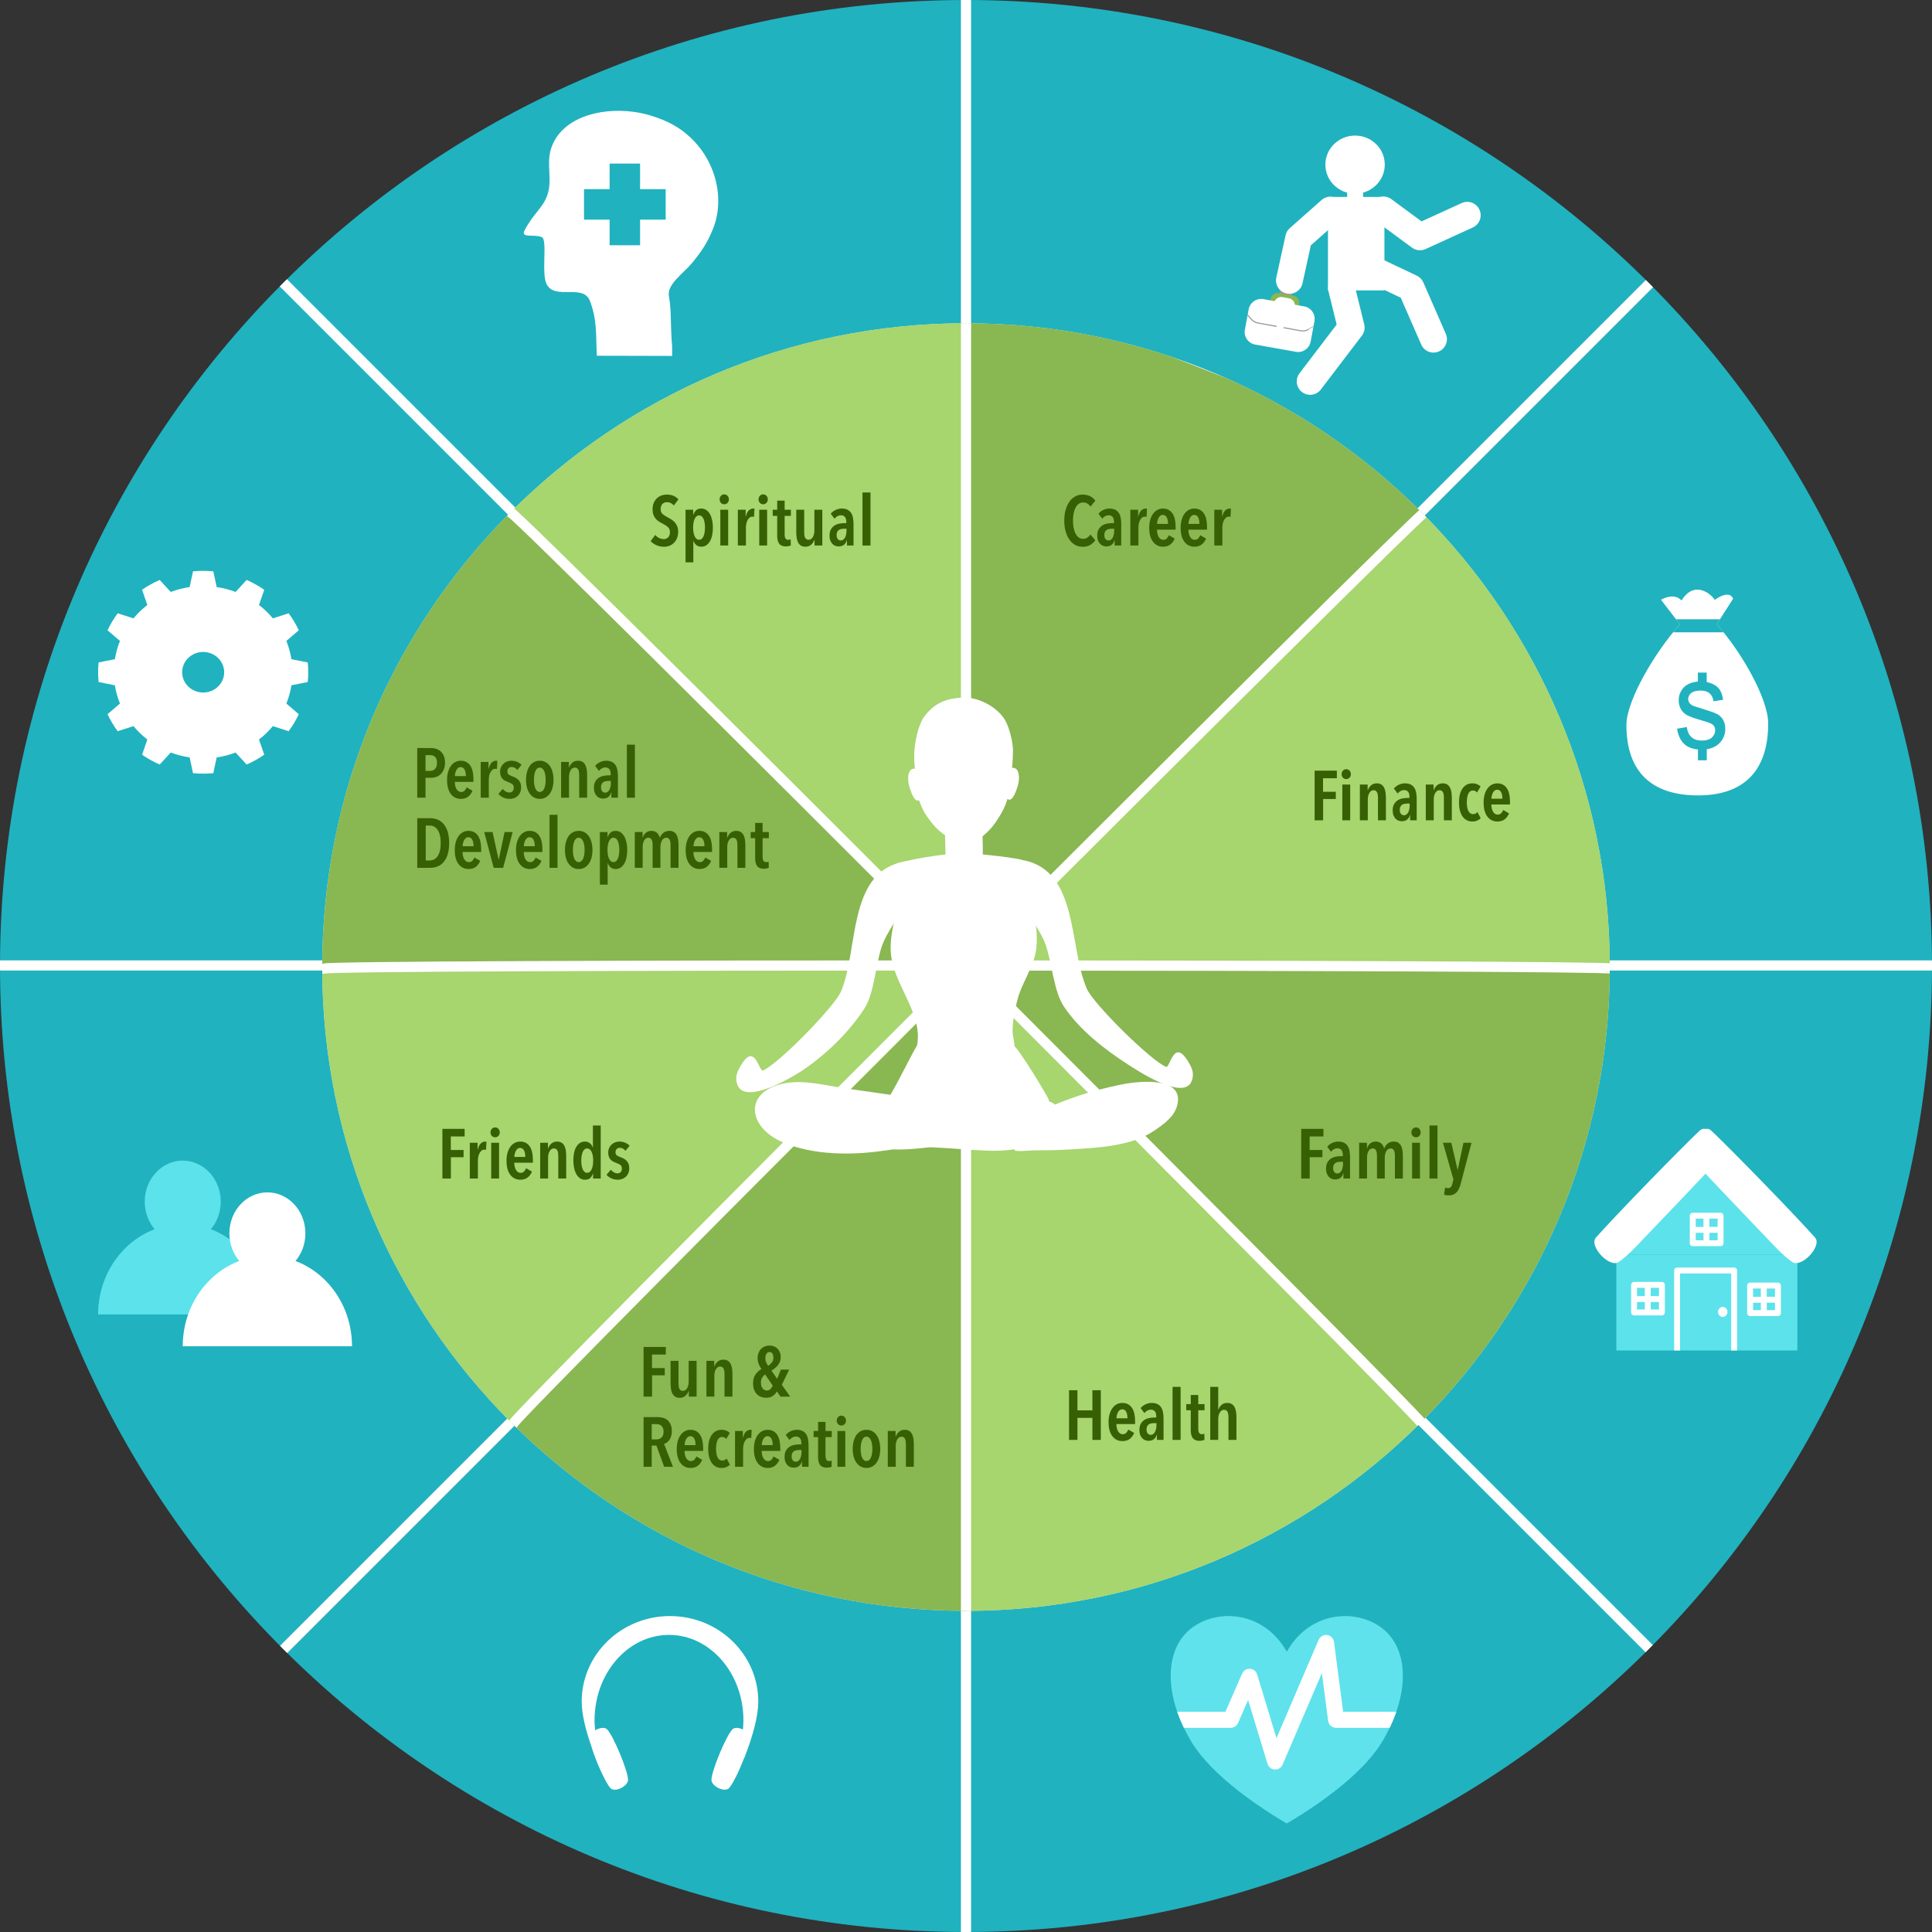 <?xml version="1.0" encoding="UTF-8"?>
<svg id="Layer_2" data-name="Layer 2" xmlns="http://www.w3.org/2000/svg" xmlns:xlink="http://www.w3.org/1999/xlink" viewBox="0 0 4170.8 4170.8">
  <rect x="0" y="0" width="4170.8" height="4170.8" fill="#333333" stroke="none"/>
  <defs>
    <style>
      .cls-1 {
        stroke: #989898;
        stroke-width: 2.34px;
      }

      .cls-1, .cls-2, .cls-3, .cls-4 {
        stroke-linecap: round;
        stroke-linejoin: round;
      }

      .cls-1, .cls-2, .cls-3, .cls-4, .cls-5 {
        fill: none;
      }

      .cls-2 {
        stroke-width: 21.97px;
      }

      .cls-2, .cls-3, .cls-4 {
        stroke: #fff;
      }

      .cls-6 {
        fill: #5fe2eb;
      }

      .cls-6, .cls-7, .cls-8, .cls-9, .cls-10, .cls-11, .cls-12, .cls-13 {
        fill-rule: evenodd;
      }

      .cls-7 {
        fill: #fff;
      }

      .cls-14 {
        clip-path: url(#clippath-2);
      }

      .cls-3 {
        stroke-width: 34.69px;
      }

      .cls-15, .cls-12 {
        fill: #20b2bf;
      }

      .cls-16 {
        clip-path: url(#clippath-6);
      }

      .cls-8 {
        fill: #989898;
      }

      .cls-17 {
        clip-path: url(#clippath-1);
      }

      .cls-18 {
        clip-path: url(#clippath-4);
      }

      .cls-9 {
        fill: #a7d56e;
      }

      .cls-4 {
        stroke-width: 12.77px;
      }

      .cls-10 {
        fill: #5ce2eb;
      }

      .cls-19 {
        clip-path: url(#clippath);
      }

      .cls-5 {
        clip-rule: evenodd;
      }

      .cls-20 {
        clip-path: url(#clippath-3);
      }

      .cls-21 {
        clip-path: url(#clippath-5);
      }

      .cls-22 {
        fill: #376005;
      }

      .cls-11 {
        fill: #89b752;
      }

      .cls-13 {
        fill: #ebebeb;
      }
    </style>
    <clipPath id="clippath">
      <path class="cls-5" d="M2085.4,0c1150.96,0,2085.4,934.44,2085.4,2085.4s-934.44,2085.4-2085.4,2085.4S0,3236.36,0,2085.4,934.44,0,2085.4,0h0Z"/>
    </clipPath>
    <clipPath id="clippath-1">
      <path class="cls-5" d="M2085.4,697.84c767.07,0,1389.83,622.76,1389.83,1389.83s-622.76,1389.83-1389.83,1389.83-1389.83-622.76-1389.83-1389.83S1318.33,697.84,2085.4,697.84h0Z"/>
    </clipPath>
    <clipPath id="clippath-2">
      <polygon class="cls-5" points="3880.14 2708.21 3489.35 2708.21 3489.35 2915.41 3880.14 2915.41 3880.14 2708.21 3880.14 2708.21"/>
    </clipPath>
    <clipPath id="clippath-3">
      <path class="cls-5" d="M3626.51,1347.86l-40.76-53.22c31.31-16.54,44.18,1.74,44.18,1.74,12.98-20.18,24.28-21.94,29.27-23.06,1.87-.42,2.16-.3,3.15-.35,1.15-.06,2.7-.08,3.99-.03,5.55,.19,11.03,2.22,15.9,4.71,11.28,5.77,19.52,16.04,19.36,17.48,34.09-23.94,39.83-2.6,39.83-2.6l-35.38,55.2c52.52,58.11,111.13,160.36,111.13,214.01,0,102.79-53.11,155.39-151.47,155.39s-154.6-49.16-154.6-151.95c0-53.6,62.89-159.2,115.42-217.33h0Z"/>
    </clipPath>
    <clipPath id="clippath-4">
      <path class="cls-5" d="M2777.87,3565.6c52.75-92.73,158.27-92.73,211.02-46.37,52.76,46.37,52.76,139.1,0,231.83-36.93,69.55-131.89,139.1-211.02,185.46-79.13-46.37-174.09-115.92-211.02-185.46-52.76-92.73-52.76-185.46,0-231.83,52.76-46.37,158.27-46.37,211.02,46.37h0Z"/>
    </clipPath>
    <clipPath id="clippath-5">
      <path class="cls-5" d="M2804.53,656.39c.75-4.06-.15-8.25-2.5-11.65-2.35-3.4-5.96-5.71-10.03-6.44-9.49-1.69-21.61-3.84-31.06-5.52-8.38-1.49-16.4,4.06-17.95,12.43-2.02,10.87-4.38,23.61-4.38,23.61l61.57,10.94s2.33-12.56,4.34-23.37h0Z"/>
    </clipPath>
    <clipPath id="clippath-6">
      <path class="cls-5" d="M2837.62,693.39c1.33-7.18-.26-14.59-4.41-20.6-4.16-6-10.54-10.1-17.73-11.37-25.34-4.5-62.9-11.18-88.1-15.66-14.82-2.63-28.98,7.18-31.73,21.97-2.54,13.71-5.64,30.37-8.19,44.13-1.33,7.18,.26,14.59,4.41,20.6,4.16,6,10.54,10.1,17.73,11.38,25.34,4.5,62.9,11.18,88.1,15.66,14.81,2.63,28.98-7.18,31.73-21.97,2.54-13.71,5.64-30.37,8.19-44.13h0Z"/>
    </clipPath>
  </defs>
  <g id="Layer_1-2" data-name="Layer 1">
    <g>
      <path class="cls-12" d="M2085.4,0c1150.96,0,2085.4,934.44,2085.4,2085.4s-934.44,2085.4-2085.4,2085.4S0,3236.36,0,2085.4,934.44,0,2085.4,0h0Z"/>
      <g class="cls-19">
        <path class="cls-2" d="M2085.4-167.76V4170.8M3622.75,550.32c-6.96,6.96-3065.69,3065.69-3067.82,3067.83m3699.76-1533.91H-83.88m3703.19,1533.91c-6.96-6.96-3065.69-3065.7-3067.83-3067.83"/>
      </g>
      <path class="cls-13" d="M2085.4,697.84c767.07,0,1389.83,622.76,1389.83,1389.83s-622.76,1389.83-1389.83,1389.83-1389.83-622.76-1389.83-1389.83S1318.33,697.84,2085.4,697.84h0Z"/>
      <g class="cls-17">
        <path class="cls-11" d="M2091.92,599.68s-14.02,1474.47,2.14,1469.78c16.16-4.69,1072.84-1050.29,1072.84-1050.29l-1074.98-419.49h0Z"/>
        <path class="cls-9" d="M3162.23,1020.87s-1075.36,1055.53-1060.54,1063.57c14.81,8.04,1517.55-.32,1517.55-.32l-457-1063.25h0Z"/>
        <path class="cls-11" d="M3601.54,2086.76s-1510.82-14.02-1506.02,2.14c4.8,16.16,1076.18,1072.84,1076.18,1072.84l429.84-1074.98h0Z"/>
        <path class="cls-9" d="M2081,3599.43s-8.15-1508.42,7.99-1503.56c16.14,4.86,1068.65,1078.61,1068.65,1078.61l-1076.64,424.96h0Z"/>
        <path class="cls-11" d="M1021.75,3162.55s1056.67-1076.5,1064.71-1061.68c8.04,14.82-1.14,1518.36-1.14,1518.36l-1063.57-456.68h0Z"/>
        <path class="cls-9" d="M582.91,2095.35s1508.38-14.02,1503.58,2.14c-4.8,16.16-1074.44,1072.84-1074.44,1072.84l-429.14-1074.98h0Z"/>
        <path class="cls-11" d="M1012.99,1020.05s1076.5,1056.67,1061.68,1064.71c-14.82,8.04-1518.36-1.14-1518.36-1.14L1012.99,1020.05h0Z"/>
        <path class="cls-9" d="M2085.76,568.31s14.02,1508.38-2.14,1503.58c-16.16-4.8-1072.84-1074.44-1072.84-1074.44l1074.98-429.14h0Z"/>
        <path class="cls-2" d="M2085.4-167.76V4170.8m988.62-3063.46c-10.42-1.5-1971.12,1957.19-1965.52,1965.52m1960.67,0c1.5-10.42-1957.19-1971.12-1965.52-1965.52m2375.02,983.77c-6.3-8.43-2777.74-9.85-2779.67,0"/>
      </g>
      <path class="cls-22" d="M2364.48,1166.14c-2.83,4.24-6.44,7.67-10.83,10.3-4.39,2.62-9.92,3.94-16.58,3.94-6.06,0-11.53-1.41-16.43-4.24-4.9-2.83-9.03-6.74-12.42-11.73-3.38-5-6.01-10.93-7.87-17.79-1.87-6.86-2.8-14.38-2.8-22.56s.93-15.72,2.8-22.64c1.87-6.91,4.52-12.87,7.95-17.87,3.43-5,7.6-8.88,12.49-11.66,4.9-2.78,10.32-4.16,16.28-4.16s11.56,1.13,16.2,3.41c4.64,2.27,8.43,5.53,11.36,9.77l-10.45,12.72c-4.14-5.96-9.49-8.93-16.05-8.93-3.63,0-6.81,1.04-9.54,3.1-2.73,2.07-5,4.87-6.81,8.4-1.82,3.53-3.18,7.7-4.09,12.49-.91,4.79-1.36,9.92-1.36,15.37s.45,10.42,1.36,15.22c.91,4.8,2.27,8.96,4.09,12.49,1.82,3.53,4.11,6.34,6.89,8.4,2.78,2.07,6.03,3.1,9.77,3.1,3.53,0,6.59-.91,9.16-2.73,2.57-1.82,4.72-4.04,6.43-6.66l10.45,12.27h0Z"/>
      <path class="cls-22" d="M2405.36,1141.46h-5c-2.12,0-4.16,.18-6.13,.53-1.97,.35-3.71,1.03-5.22,2.04-1.51,1.01-2.73,2.4-3.63,4.16-.91,1.77-1.36,4.01-1.36,6.74,0,4.04,.88,7.02,2.65,8.93,1.77,1.92,3.81,2.88,6.13,2.88s4.29-.66,5.91-1.97c1.62-1.31,2.9-2.98,3.86-5,.96-2.02,1.67-4.26,2.12-6.74,.45-2.47,.68-4.87,.68-7.19v-4.39h0Zm.61,24.68c-1.11,4.24-3.13,7.54-6.06,9.92-2.93,2.37-6.81,3.56-11.66,3.56-2.22,0-4.49-.4-6.81-1.21-2.32-.81-4.42-2.15-6.28-4.01-1.87-1.87-3.41-4.29-4.62-7.27-1.21-2.98-1.82-6.59-1.82-10.83,0-5.45,.98-9.92,2.95-13.4,1.97-3.48,4.49-6.23,7.57-8.25,3.08-2.02,6.51-3.41,10.3-4.16,3.79-.76,7.49-1.14,11.13-1.14h4.24v-2.42c0-5.15-1.03-8.86-3.1-11.13-2.07-2.27-4.82-3.41-8.25-3.41-2.93,0-5.58,.68-7.95,2.04-2.37,1.36-4.42,3.15-6.13,5.37l-8.18-10.75c2.83-3.53,6.41-6.28,10.75-8.25,4.34-1.97,8.63-2.95,12.87-2.95,4.74,0,8.76,.76,12.04,2.27,3.28,1.51,5.93,3.71,7.95,6.59,2.02,2.88,3.46,6.44,4.32,10.67,.86,4.24,1.29,9.03,1.29,14.39v45.88h-14.23v-11.51h-.3Z"/>
      <path class="cls-22" d="M2457.3,1115.27c1.31-5.75,3.38-10.09,6.21-13.02,2.83-2.93,6.16-4.39,9.99-4.39h1.29c.35,0,.78,.1,1.29,.3l-.91,17.56c-1.11-.3-2.32-.45-3.63-.45-2.22,0-4.19,.68-5.91,2.04-1.72,1.36-3.18,3.15-4.39,5.38-1.21,2.22-2.12,4.74-2.72,7.57-.61,2.83-.91,5.7-.91,8.63v38.76h-17.41v-77.22h16.81v14.84h.3Z"/>
      <path class="cls-22" d="M2497.73,1143.43c0,3.03,.3,5.88,.91,8.55,.6,2.68,1.49,5,2.65,6.97,1.16,1.97,2.57,3.53,4.24,4.69,1.67,1.16,3.61,1.74,5.83,1.74,3.13,0,5.63-1.01,7.5-3.03,1.87-2.02,3.36-4.34,4.47-6.96l12.57,7.27c-2.22,5.35-5.38,9.62-9.46,12.8-4.09,3.18-9.31,4.77-15.67,4.77-8.98,0-16.2-3.53-21.65-10.6-5.45-7.07-8.18-17.21-8.18-30.43,0-6.16,.71-11.79,2.12-16.88,1.41-5.1,3.43-9.46,6.06-13.1,2.62-3.63,5.73-6.44,9.31-8.4,3.58-1.97,7.6-2.95,12.04-2.95,4.95,0,9.16,1.01,12.64,3.03,3.48,2.02,6.31,4.77,8.48,8.25,2.17,3.48,3.76,7.6,4.77,12.34,1.01,4.74,1.51,9.89,1.51,15.44v6.51h-40.12Zm23.77-12.42c0-5.75-.91-10.42-2.72-14.01-1.82-3.58-4.64-5.37-8.48-5.37-2.22,0-4.11,.66-5.68,1.97-1.57,1.31-2.83,2.95-3.79,4.92-.96,1.97-1.69,4.09-2.19,6.36-.51,2.27-.76,4.32-.76,6.13h23.62Z"/>
      <path class="cls-22" d="M2565.56,1143.43c0,3.03,.3,5.88,.91,8.55,.61,2.68,1.49,5,2.65,6.97,1.16,1.97,2.57,3.53,4.24,4.69,1.67,1.16,3.61,1.74,5.83,1.74,3.13,0,5.63-1.01,7.49-3.03,1.87-2.02,3.36-4.34,4.47-6.96l12.57,7.27c-2.22,5.35-5.38,9.62-9.46,12.8-4.09,3.18-9.31,4.77-15.67,4.77-8.98,0-16.2-3.53-21.65-10.6-5.45-7.07-8.18-17.21-8.18-30.43,0-6.16,.71-11.79,2.12-16.88,1.41-5.1,3.43-9.46,6.06-13.1,2.62-3.63,5.73-6.44,9.31-8.4,3.58-1.97,7.6-2.95,12.04-2.95,4.95,0,9.16,1.01,12.64,3.03,3.48,2.02,6.31,4.77,8.48,8.25,2.17,3.48,3.76,7.6,4.77,12.34,1.01,4.74,1.51,9.89,1.51,15.44v6.51h-40.12Zm23.77-12.42c0-5.75-.91-10.42-2.73-14.01-1.82-3.58-4.64-5.37-8.48-5.37-2.22,0-4.11,.66-5.68,1.97-1.56,1.31-2.83,2.95-3.79,4.92-.96,1.97-1.69,4.09-2.2,6.36-.5,2.27-.76,4.32-.76,6.13h23.62Z"/>
      <path class="cls-22" d="M2638.54,1115.27c1.31-5.75,3.38-10.09,6.21-13.02,2.83-2.93,6.16-4.39,9.99-4.39h1.29c.35,0,.78,.1,1.29,.3l-.91,17.56c-1.11-.3-2.32-.45-3.63-.45-2.22,0-4.19,.68-5.91,2.04-1.72,1.36-3.18,3.15-4.39,5.38-1.21,2.22-2.12,4.74-2.72,7.57-.61,2.83-.91,5.7-.91,8.63v38.76h-17.41v-77.22h16.81v14.84h.3Z"/>
      <path class="cls-22" d="M1454.64,1091.19c-3.94-4.75-8.88-7.12-14.84-7.12-1.72,0-3.38,.28-5,.83-1.61,.55-3.08,1.44-4.39,2.65-1.31,1.21-2.35,2.78-3.1,4.69-.76,1.92-1.14,4.19-1.14,6.81,0,4.54,1.36,8.05,4.09,10.52,2.73,2.47,6.31,4.82,10.75,7.04,2.62,1.31,5.3,2.83,8.03,4.54,2.72,1.72,5.2,3.79,7.42,6.21,2.22,2.42,4.04,5.3,5.45,8.63,1.41,3.33,2.12,7.27,2.12,11.81,0,5.25-.83,9.89-2.5,13.93-1.67,4.04-3.89,7.44-6.66,10.22-2.78,2.78-6.03,4.87-9.77,6.28-3.73,1.41-7.67,2.12-11.81,2.12-5.96,0-11.46-1.16-16.51-3.48-5.05-2.32-9.08-5.25-12.11-8.78l9.84-13.32c2.32,2.83,5.12,5.05,8.4,6.66,3.28,1.62,6.64,2.42,10.07,2.42,3.84,0,7.02-1.31,9.54-3.94,2.52-2.62,3.78-6.31,3.78-11.05s-1.51-8.33-4.54-11.05c-3.03-2.72-6.86-5.25-11.51-7.57-2.93-1.41-5.68-2.98-8.25-4.69-2.57-1.72-4.84-3.76-6.81-6.13-1.97-2.37-3.53-5.15-4.69-8.33-1.16-3.18-1.74-6.99-1.74-11.43,0-5.55,.88-10.32,2.65-14.31,1.77-3.99,4.09-7.29,6.97-9.92,2.88-2.62,6.13-4.57,9.77-5.83,3.63-1.26,7.32-1.89,11.05-1.89,5.45,0,10.32,.88,14.61,2.65,4.29,1.77,7.9,4.37,10.83,7.8l-9.99,13.02h0Z"/>
      <path class="cls-22" d="M1538.98,1138.89c0,5.96-.53,11.43-1.59,16.43-1.06,5-2.65,9.36-4.77,13.1-2.12,3.74-4.74,6.64-7.87,8.71-3.13,2.07-6.71,3.1-10.75,3.1-4.44,0-8.1-1.24-10.98-3.71-2.88-2.47-4.87-5.48-5.98-9.01h-.3v46.48h-16.81v-113.56h16.5v10.9h.3c1.31-3.84,3.28-7.04,5.91-9.61,2.62-2.57,6.41-3.86,11.36-3.86,4.04,0,7.6,1.03,10.68,3.1,3.08,2.07,5.68,4.95,7.8,8.63,2.12,3.68,3.73,8.02,4.84,13.02,1.11,5,1.67,10.42,1.67,16.28h0Zm-17.11,0c0-3.63-.25-7.07-.76-10.3-.51-3.23-1.26-6.01-2.27-8.33-1.01-2.32-2.32-4.16-3.94-5.53-1.61-1.36-3.53-2.04-5.75-2.04s-3.99,.68-5.6,2.04c-1.61,1.36-2.95,3.2-4.01,5.53-1.06,2.32-1.87,5.1-2.42,8.33-.56,3.23-.83,6.66-.83,10.3s.28,7.07,.83,10.3c.55,3.23,1.36,6.03,2.42,8.4,1.06,2.37,2.4,4.24,4.01,5.6,1.61,1.36,3.48,2.04,5.6,2.04s4.14-.68,5.75-2.04c1.61-1.36,2.93-3.23,3.94-5.6,1.01-2.37,1.77-5.17,2.27-8.4,.51-3.23,.76-6.66,.76-10.3h0Z"/>
      <path class="cls-22" d="M1573.5,1078.02c0,3.03-.96,5.55-2.88,7.57-1.92,2.02-4.29,3.03-7.12,3.03s-5.33-1.01-7.19-3.03c-1.87-2.02-2.8-4.54-2.8-7.57s.93-5.45,2.8-7.57c1.87-2.12,4.27-3.18,7.19-3.18s5.32,1.06,7.19,3.18c1.87,2.12,2.8,4.64,2.8,7.57h0Zm-18.47,99.63v-77.22h16.96v77.22h-16.96Z"/>
      <path class="cls-22" d="M1609.99,1115.27c1.31-5.75,3.38-10.09,6.21-13.02,2.83-2.93,6.16-4.39,9.99-4.39h1.29c.35,0,.78,.1,1.29,.3l-.91,17.56c-1.11-.3-2.32-.45-3.63-.45-2.22,0-4.19,.68-5.9,2.04-1.72,1.36-3.18,3.15-4.39,5.38-1.21,2.22-2.12,4.74-2.73,7.57-.61,2.83-.91,5.7-.91,8.63v38.76h-17.41v-77.22h16.81v14.84h.3Z"/>
      <path class="cls-22" d="M1657.54,1078.02c0,3.03-.96,5.55-2.88,7.57-1.92,2.02-4.29,3.03-7.12,3.03s-5.32-1.01-7.19-3.03c-1.87-2.02-2.8-4.54-2.8-7.57s.93-5.45,2.8-7.57c1.87-2.12,4.26-3.18,7.19-3.18s5.32,1.06,7.19,3.18c1.87,2.12,2.8,4.64,2.8,7.57h0Zm-18.47,99.63v-77.22h16.96v77.22h-16.96Z"/>
      <path class="cls-22" d="M1693.88,1113.6v39.67c0,4.24,.63,7.32,1.89,9.24,1.26,1.92,3.21,2.88,5.83,2.88,.91,0,1.84-.1,2.8-.3,.96-.2,1.79-.51,2.5-.91l.3,13.33c-1.21,.61-2.83,1.11-4.84,1.51-2.02,.4-4.04,.61-6.06,.61-6.56,0-11.28-1.94-14.16-5.83-2.88-3.89-4.31-9.46-4.31-16.73v-43.46h-9.69v-13.17h9.69v-19.68h16.05v19.68h13.48v13.17h-13.48Z"/>
      <path class="cls-22" d="M1758.38,1177.65v-12.26h-.3c-1.41,4.14-3.76,7.65-7.04,10.52-3.28,2.88-7.34,4.32-12.19,4.32-4.24,0-7.65-.88-10.22-2.65-2.57-1.77-4.57-4.11-5.98-7.04-1.41-2.93-2.37-6.28-2.88-10.07-.5-3.79-.76-7.65-.76-11.58v-48.45h17.11v48.45c0,2.02,.1,3.99,.3,5.9,.2,1.92,.63,3.66,1.29,5.22,.66,1.56,1.62,2.83,2.88,3.79,1.26,.96,2.9,1.44,4.92,1.44,3.84,0,6.89-1.89,9.16-5.68,2.27-3.78,3.41-8.6,3.41-14.46v-44.67h17.11v77.22h-16.81Z"/>
      <path class="cls-22" d="M1827.42,1141.46h-5c-2.12,0-4.16,.18-6.13,.53-1.97,.35-3.71,1.03-5.22,2.04-1.51,1.01-2.72,2.4-3.63,4.16-.91,1.77-1.36,4.01-1.36,6.74,0,4.04,.88,7.02,2.65,8.93,1.77,1.92,3.81,2.88,6.13,2.88s4.29-.66,5.91-1.97c1.61-1.31,2.9-2.98,3.86-5,.96-2.02,1.67-4.26,2.12-6.74,.45-2.47,.68-4.87,.68-7.19v-4.39h0Zm.61,24.68c-1.11,4.24-3.13,7.54-6.06,9.92-2.93,2.37-6.81,3.56-11.66,3.56-2.22,0-4.49-.4-6.81-1.21-2.32-.81-4.42-2.15-6.28-4.01-1.87-1.87-3.41-4.29-4.62-7.27-1.21-2.98-1.82-6.59-1.82-10.83,0-5.45,.98-9.92,2.95-13.4,1.97-3.48,4.49-6.23,7.57-8.25,3.08-2.02,6.51-3.41,10.3-4.16,3.79-.76,7.5-1.14,11.13-1.14h4.24v-2.42c0-5.15-1.04-8.86-3.1-11.13-2.07-2.27-4.82-3.41-8.25-3.41-2.93,0-5.58,.68-7.95,2.04-2.37,1.36-4.42,3.15-6.13,5.37l-8.18-10.75c2.83-3.53,6.41-6.28,10.75-8.25,4.34-1.97,8.63-2.95,12.87-2.95,4.75,0,8.76,.76,12.04,2.27,3.28,1.51,5.93,3.71,7.95,6.59,2.02,2.88,3.46,6.44,4.32,10.67,.86,4.24,1.29,9.03,1.29,14.39v45.88h-14.23v-11.51h-.3Z"/>
      <polygon class="cls-22" points="1861.95 1177.65 1861.95 1063.18 1879.21 1063.18 1879.21 1177.65 1861.95 1177.65 1861.95 1177.65"/>
      <polygon class="cls-22" points="2856.19 1680.05 2856.19 1709.28 2883.74 1709.28 2883.74 1724.87 2856.34 1724.87 2856.34 1770.9 2838.02 1770.9 2838.02 1663.7 2886.01 1663.7 2886.01 1680.05 2856.19 1680.05 2856.19 1680.05"/>
      <path class="cls-22" d="M2916.3,1671.27c0,3.03-.96,5.55-2.88,7.57-1.92,2.02-4.29,3.03-7.12,3.03s-5.32-1.01-7.19-3.03c-1.87-2.02-2.8-4.54-2.8-7.57s.93-5.45,2.8-7.57c1.87-2.12,4.27-3.18,7.19-3.18s5.32,1.06,7.19,3.18c1.87,2.12,2.8,4.64,2.8,7.57h0Zm-18.47,99.63v-77.22h16.96v77.22h-16.96Z"/>
      <path class="cls-22" d="M2952.49,1693.68v12.26h.3c1.41-4.14,3.76-7.65,7.04-10.52,3.28-2.88,7.34-4.31,12.19-4.31,4.24,0,7.65,.88,10.22,2.65,2.57,1.77,4.57,4.11,5.98,7.04,1.41,2.93,2.37,6.28,2.88,10.07,.5,3.78,.76,7.65,.76,11.58v48.45h-17.11v-48.45c0-1.92-.1-3.86-.3-5.83-.2-1.97-.63-3.76-1.29-5.37-.66-1.62-1.61-2.9-2.88-3.86-1.26-.96-2.9-1.44-4.92-1.44-3.84,0-6.89,1.92-9.16,5.75-2.27,3.84-3.41,8.68-3.41,14.54v44.67h-17.11v-77.22h16.81Z"/>
      <path class="cls-22" d="M3043.18,1734.71h-5c-2.12,0-4.16,.18-6.13,.53-1.97,.35-3.71,1.03-5.22,2.04-1.51,1.01-2.72,2.4-3.63,4.16-.91,1.77-1.36,4.01-1.36,6.74,0,4.04,.88,7.02,2.65,8.93,1.77,1.92,3.81,2.88,6.13,2.88s4.29-.66,5.91-1.97c1.61-1.31,2.9-2.98,3.86-5,.96-2.02,1.67-4.26,2.12-6.74,.46-2.47,.68-4.87,.68-7.19v-4.39h0Zm.6,24.68c-1.11,4.24-3.13,7.55-6.06,9.92-2.93,2.37-6.81,3.56-11.66,3.56-2.22,0-4.49-.4-6.81-1.21-2.32-.81-4.42-2.15-6.28-4.01-1.87-1.87-3.41-4.29-4.62-7.27-1.21-2.98-1.82-6.59-1.82-10.83,0-5.45,.98-9.92,2.95-13.4,1.97-3.48,4.49-6.23,7.57-8.25,3.08-2.02,6.51-3.41,10.3-4.16,3.79-.76,7.5-1.14,11.13-1.14h4.24v-2.42c0-5.15-1.04-8.86-3.1-11.13-2.07-2.27-4.82-3.41-8.25-3.41-2.93,0-5.58,.68-7.95,2.04-2.37,1.36-4.42,3.15-6.13,5.38l-8.18-10.75c2.83-3.53,6.41-6.28,10.75-8.25,4.34-1.97,8.63-2.95,12.87-2.95,4.74,0,8.76,.76,12.04,2.27,3.28,1.51,5.93,3.71,7.95,6.59,2.02,2.88,3.46,6.44,4.31,10.67,.86,4.24,1.29,9.03,1.29,14.39v45.88h-14.23v-11.51h-.3Z"/>
      <path class="cls-22" d="M3094.81,1693.68v12.26h.3c1.41-4.14,3.76-7.65,7.04-10.52,3.28-2.88,7.34-4.31,12.19-4.31,4.24,0,7.65,.88,10.22,2.65,2.57,1.77,4.57,4.11,5.98,7.04,1.41,2.93,2.37,6.28,2.88,10.07,.5,3.78,.76,7.65,.76,11.58v48.45h-17.11v-48.45c0-1.92-.1-3.86-.3-5.83-.2-1.97-.63-3.76-1.29-5.37-.66-1.62-1.61-2.9-2.88-3.86-1.26-.96-2.9-1.44-4.92-1.44-3.84,0-6.89,1.92-9.16,5.75-2.27,3.84-3.41,8.68-3.41,14.54v44.67h-17.11v-77.22h16.81Z"/>
      <path class="cls-22" d="M3196.56,1766.36c-2.12,2.22-4.69,3.96-7.72,5.22-3.03,1.26-6.46,1.89-10.3,1.89-4.74,0-8.93-1.01-12.57-3.03-3.63-2.02-6.66-4.87-9.09-8.56-2.42-3.68-4.24-8.05-5.45-13.1-1.21-5.05-1.82-10.6-1.82-16.66s.63-11.61,1.89-16.66c1.26-5.05,3.13-9.39,5.6-13.02,2.47-3.63,5.5-6.44,9.08-8.4,3.58-1.97,7.75-2.95,12.49-2.95,4.14,0,7.7,.71,10.67,2.12,2.98,1.41,5.33,2.98,7.04,4.69l-7.72,12.87c-1.11-1.21-2.4-2.22-3.86-3.03-1.46-.81-3.26-1.21-5.38-1.21-4.24,0-7.44,2.35-9.62,7.04-2.17,4.69-3.26,10.88-3.26,18.55s1.11,13.83,3.33,18.47c2.22,4.64,5.6,6.96,10.15,6.96,2.12,0,3.94-.4,5.45-1.21,1.51-.81,2.83-1.92,3.94-3.33l7.12,13.32h0Z"/>
      <path class="cls-22" d="M3219.58,1736.68c0,3.03,.3,5.88,.91,8.55,.61,2.68,1.49,5,2.65,6.97,1.16,1.97,2.57,3.53,4.24,4.69,1.67,1.16,3.61,1.74,5.83,1.74,3.13,0,5.63-1.01,7.5-3.03,1.87-2.02,3.36-4.34,4.47-6.96l12.57,7.27c-2.22,5.35-5.38,9.62-9.46,12.8-4.09,3.18-9.31,4.77-15.67,4.77-8.98,0-16.2-3.53-21.65-10.6-5.45-7.07-8.18-17.21-8.18-30.43,0-6.16,.71-11.79,2.12-16.88,1.41-5.1,3.43-9.46,6.06-13.1,2.62-3.63,5.73-6.44,9.31-8.4,3.58-1.97,7.6-2.95,12.04-2.95,4.95,0,9.16,1.01,12.64,3.03,3.48,2.02,6.31,4.77,8.48,8.25,2.17,3.48,3.76,7.6,4.77,12.34,1.01,4.74,1.51,9.89,1.51,15.44v6.51h-40.12Zm23.77-12.42c0-5.75-.91-10.42-2.72-14.01-1.82-3.58-4.64-5.38-8.48-5.38-2.22,0-4.11,.66-5.68,1.97-1.57,1.31-2.83,2.95-3.79,4.92-.96,1.97-1.69,4.09-2.2,6.36-.5,2.27-.76,4.32-.76,6.13h23.62Z"/>
      <path class="cls-22" d="M960.7,1646.51c0,5.45-.83,10.22-2.5,14.31-1.67,4.09-3.86,7.5-6.59,10.22-2.72,2.73-5.85,4.74-9.39,6.06-3.53,1.31-7.17,1.97-10.9,1.97h-12.72v43h-17.87v-107.2h29.68c3.43,0,6.96,.5,10.6,1.51,3.63,1.01,6.89,2.75,9.77,5.22,2.88,2.47,5.25,5.73,7.12,9.77,1.87,4.04,2.8,9.08,2.8,15.14h0Zm-17.26,.15c0-5.75-1.36-9.94-4.09-12.57-2.73-2.62-6.21-3.94-10.45-3.94h-10.3v34.07h10.3c4.24,0,7.72-1.49,10.45-4.47,2.73-2.98,4.09-7.34,4.09-13.1h0Z"/>
      <path class="cls-22" d="M981.9,1687.85c0,3.03,.3,5.88,.91,8.55,.61,2.68,1.49,5,2.65,6.97,1.16,1.97,2.57,3.53,4.24,4.69,1.66,1.16,3.61,1.74,5.83,1.74,3.13,0,5.63-1.01,7.49-3.03,1.87-2.02,3.36-4.34,4.47-6.97l12.57,7.27c-2.22,5.35-5.38,9.61-9.46,12.79-4.09,3.18-9.31,4.77-15.67,4.77-8.98,0-16.2-3.53-21.65-10.6-5.45-7.07-8.18-17.21-8.18-30.43,0-6.16,.71-11.79,2.12-16.88,1.41-5.1,3.43-9.46,6.06-13.1,2.62-3.63,5.73-6.44,9.31-8.4,3.58-1.97,7.6-2.95,12.04-2.95,4.95,0,9.16,1.01,12.64,3.03,3.48,2.02,6.31,4.77,8.48,8.25,2.17,3.48,3.76,7.6,4.77,12.34,1.01,4.75,1.51,9.89,1.51,15.45v6.51h-40.12Zm23.77-12.41c0-5.75-.91-10.42-2.72-14.01-1.82-3.58-4.64-5.38-8.48-5.38-2.22,0-4.11,.66-5.68,1.97-1.56,1.31-2.83,2.95-3.79,4.92-.96,1.97-1.69,4.09-2.2,6.36-.5,2.27-.76,4.32-.76,6.13h23.62Z"/>
      <path class="cls-22" d="M1054.89,1659.68c1.31-5.75,3.38-10.09,6.21-13.02,2.83-2.93,6.16-4.39,9.99-4.39h1.29c.35,0,.78,.1,1.29,.3l-.91,17.56c-1.11-.3-2.32-.46-3.63-.46-2.22,0-4.19,.68-5.91,2.04-1.72,1.36-3.18,3.15-4.39,5.37-1.21,2.22-2.12,4.74-2.73,7.57-.61,2.83-.91,5.7-.91,8.63v38.76h-17.41v-77.22h16.81v14.84h.3Z"/>
      <path class="cls-22" d="M1116.81,1662.26c-1.41-1.92-3.18-3.48-5.3-4.69-2.12-1.21-4.54-1.82-7.27-1.82-2.52,0-4.64,.88-6.36,2.65-1.72,1.77-2.57,4.11-2.57,7.04s.91,5.22,2.73,6.59c1.82,1.36,4.69,2.75,8.63,4.16,2.22,.81,4.42,1.79,6.59,2.95,2.17,1.16,4.14,2.65,5.91,4.47,1.77,1.82,3.18,4.01,4.24,6.59,1.06,2.57,1.59,5.63,1.59,9.16,0,4.24-.68,7.95-2.04,11.13-1.36,3.18-3.2,5.83-5.53,7.95-2.32,2.12-4.97,3.69-7.95,4.69-2.98,1.01-6.08,1.51-9.31,1.51-4.85,0-9.36-.96-13.55-2.88-4.19-1.92-7.75-4.49-10.67-7.72l9.24-10.9c1.82,2.12,3.94,3.94,6.36,5.45,2.42,1.51,5.25,2.27,8.48,2.27,2.83,0,5.05-.96,6.66-2.88,1.61-1.92,2.42-4.44,2.42-7.57,0-3.63-1.19-6.26-3.56-7.87-2.37-1.61-5.53-3.13-9.46-4.54-2.02-.71-3.99-1.56-5.91-2.57-1.92-1.01-3.68-2.37-5.3-4.09s-2.9-3.81-3.86-6.28c-.96-2.47-1.44-5.48-1.44-9.01,0-3.73,.68-7.07,2.04-9.99,1.36-2.93,3.16-5.43,5.38-7.49,2.22-2.07,4.79-3.63,7.72-4.69,2.93-1.06,5.96-1.59,9.08-1.59,4.64,0,8.83,.83,12.57,2.5,3.73,1.67,6.91,3.81,9.54,6.44l-9.08,11.05h0Z"/>
      <path class="cls-22" d="M1194.94,1683.61c0,6.06-.68,11.61-2.04,16.65-1.36,5.05-3.33,9.36-5.9,12.95-2.57,3.58-5.68,6.39-9.31,8.4-3.63,2.02-7.77,3.03-12.42,3.03s-8.78-1.01-12.42-3.03c-3.63-2.02-6.74-4.82-9.31-8.4-2.57-3.58-4.54-7.9-5.91-12.95-1.36-5.05-2.05-10.6-2.05-16.65s.68-11.79,2.05-16.88c1.36-5.1,3.3-9.46,5.83-13.1,2.52-3.63,5.63-6.44,9.31-8.4,3.68-1.97,7.85-2.95,12.49-2.95s8.78,.98,12.42,2.95c3.63,1.97,6.74,4.77,9.31,8.4,2.57,3.63,4.54,8,5.9,13.1,1.36,5.1,2.04,10.72,2.04,16.88h0Zm-16.96-.15c0-3.73-.25-7.19-.76-10.37-.5-3.18-1.29-5.96-2.35-8.33-1.06-2.37-2.37-4.24-3.94-5.6-1.56-1.36-3.46-2.04-5.68-2.04s-4.11,.68-5.68,2.04c-1.57,1.36-2.85,3.23-3.86,5.6-1.01,2.37-1.77,5.15-2.27,8.33-.5,3.18-.76,6.64-.76,10.37s.25,7.07,.76,10.3c.5,3.23,1.26,6.01,2.27,8.33,1.01,2.32,2.3,4.16,3.86,5.53,1.56,1.36,3.46,2.04,5.68,2.04s4.14-.68,5.75-2.04c1.62-1.36,2.93-3.21,3.94-5.53,1.01-2.32,1.77-5.1,2.27-8.33,.5-3.23,.76-6.66,.76-10.3h0Z"/>
      <path class="cls-22" d="M1228.1,1644.84v12.26h.3c1.41-4.14,3.76-7.65,7.04-10.52,3.28-2.88,7.34-4.32,12.19-4.32,4.24,0,7.65,.88,10.22,2.65,2.58,1.77,4.57,4.11,5.98,7.04,1.41,2.93,2.37,6.28,2.88,10.07,.51,3.79,.76,7.65,.76,11.58v48.45h-17.11v-48.45c0-1.92-.1-3.86-.3-5.83-.2-1.97-.63-3.76-1.29-5.38-.66-1.61-1.61-2.9-2.88-3.86-1.26-.96-2.9-1.44-4.92-1.44-3.84,0-6.89,1.92-9.16,5.75s-3.41,8.68-3.41,14.54v44.67h-17.11v-77.22h16.81Z"/>
      <path class="cls-22" d="M1318.8,1685.88h-5c-2.12,0-4.16,.18-6.13,.53-1.97,.35-3.71,1.04-5.22,2.04-1.51,1.01-2.73,2.4-3.63,4.16-.91,1.77-1.36,4.01-1.36,6.74,0,4.04,.88,7.02,2.65,8.93,1.77,1.92,3.81,2.88,6.13,2.88s4.29-.66,5.91-1.97c1.62-1.31,2.9-2.98,3.86-5,.96-2.02,1.67-4.27,2.12-6.74,.45-2.47,.68-4.87,.68-7.19v-4.39h0Zm.6,24.68c-1.11,4.24-3.13,7.54-6.06,9.92-2.93,2.37-6.81,3.56-11.66,3.56-2.22,0-4.49-.4-6.81-1.21-2.32-.81-4.42-2.15-6.28-4.01-1.87-1.87-3.41-4.29-4.62-7.27-1.21-2.98-1.82-6.59-1.82-10.83,0-5.45,.98-9.92,2.95-13.4,1.97-3.48,4.49-6.23,7.57-8.25,3.08-2.02,6.51-3.41,10.3-4.16,3.78-.76,7.49-1.14,11.13-1.14h4.24v-2.42c0-5.15-1.03-8.86-3.1-11.13-2.07-2.27-4.82-3.41-8.25-3.41-2.93,0-5.58,.68-7.95,2.04-2.37,1.36-4.42,3.15-6.13,5.37l-8.18-10.75c2.83-3.53,6.41-6.28,10.75-8.25,4.34-1.97,8.63-2.95,12.87-2.95,4.74,0,8.76,.76,12.04,2.27,3.28,1.51,5.93,3.71,7.95,6.59,2.02,2.88,3.46,6.43,4.32,10.67,.86,4.24,1.29,9.03,1.29,14.39v45.88h-14.23v-11.51h-.3Z"/>
      <polygon class="cls-22" points="1353.32 1722.07 1353.32 1607.6 1370.58 1607.6 1370.58 1722.07 1353.32 1722.07 1353.32 1722.07"/>
      <path class="cls-22" d="M969.64,1820.03c0,16.96-3.56,30.11-10.67,39.44-7.12,9.34-17.59,14.01-31.42,14.01h-26.8v-107.2h26.95c13.73,0,24.15,4.72,31.27,14.16,7.12,9.44,10.67,22.64,10.67,39.6h0Zm-18.17,0c0-6.36-.58-11.91-1.74-16.65-1.16-4.75-2.8-8.68-4.92-11.81-2.12-3.13-4.64-5.48-7.57-7.04-2.93-1.56-6.11-2.35-9.54-2.35h-8.63v75.4h8.63c3.43,0,6.61-.78,9.54-2.35,2.93-1.56,5.45-3.91,7.57-7.04,2.12-3.13,3.76-7.04,4.92-11.73,1.16-4.69,1.74-10.17,1.74-16.43h0Z"/>
      <path class="cls-22" d="M998.56,1839.26c0,3.03,.3,5.88,.91,8.55,.61,2.67,1.49,5,2.65,6.96,1.16,1.97,2.57,3.53,4.24,4.69,1.67,1.16,3.61,1.74,5.83,1.74,3.13,0,5.63-1.01,7.49-3.03,1.87-2.02,3.36-4.34,4.47-6.97l12.57,7.27c-2.22,5.35-5.38,9.61-9.46,12.79-4.09,3.18-9.31,4.77-15.67,4.77-8.98,0-16.2-3.53-21.65-10.6-5.45-7.07-8.18-17.21-8.18-30.43,0-6.16,.71-11.78,2.12-16.88,1.41-5.1,3.43-9.46,6.06-13.1,2.62-3.63,5.73-6.44,9.31-8.4,3.58-1.97,7.6-2.95,12.04-2.95,4.95,0,9.16,1.01,12.64,3.03,3.48,2.02,6.31,4.77,8.48,8.25,2.17,3.48,3.76,7.6,4.77,12.34,1.01,4.74,1.51,9.89,1.51,15.44v6.51h-40.12Zm23.77-12.42c0-5.75-.91-10.42-2.73-14.01-1.82-3.58-4.64-5.38-8.48-5.38-2.22,0-4.11,.66-5.68,1.97-1.56,1.31-2.83,2.95-3.79,4.92s-1.69,4.09-2.2,6.36c-.5,2.27-.76,4.32-.76,6.13h23.62Z"/>
      <polygon class="cls-22" points="1086.23 1873.48 1065.79 1873.48 1045.35 1796.26 1063.36 1796.26 1076.39 1855.46 1076.69 1855.46 1089.26 1796.26 1106.67 1796.26 1086.23 1873.48 1086.23 1873.48"/>
      <path class="cls-22" d="M1130.74,1839.26c0,3.03,.3,5.88,.91,8.55,.61,2.67,1.49,5,2.65,6.96,1.16,1.97,2.57,3.53,4.24,4.69,1.67,1.16,3.61,1.74,5.83,1.74,3.13,0,5.63-1.01,7.49-3.03,1.87-2.02,3.36-4.34,4.47-6.97l12.57,7.27c-2.22,5.35-5.38,9.61-9.46,12.79-4.09,3.18-9.31,4.77-15.67,4.77-8.98,0-16.2-3.53-21.65-10.6-5.45-7.07-8.18-17.21-8.18-30.43,0-6.16,.71-11.78,2.12-16.88,1.41-5.1,3.43-9.46,6.06-13.1,2.62-3.63,5.73-6.44,9.31-8.4,3.58-1.97,7.6-2.95,12.04-2.95,4.95,0,9.16,1.01,12.64,3.03,3.48,2.02,6.31,4.77,8.48,8.25,2.17,3.48,3.76,7.6,4.77,12.34,1.01,4.74,1.51,9.89,1.51,15.44v6.51h-40.12Zm23.77-12.42c0-5.75-.91-10.42-2.72-14.01-1.82-3.58-4.64-5.38-8.48-5.38-2.22,0-4.11,.66-5.68,1.97-1.57,1.31-2.83,2.95-3.79,4.92-.96,1.97-1.69,4.09-2.2,6.36-.5,2.27-.76,4.32-.76,6.13h23.62Z"/>
      <polygon class="cls-22" points="1186.31 1873.48 1186.31 1759.01 1203.57 1759.01 1203.57 1873.48 1186.31 1873.48 1186.31 1873.48"/>
      <path class="cls-22" d="M1278.98,1835.02c0,6.06-.68,11.61-2.04,16.66-1.36,5.05-3.33,9.36-5.9,12.95-2.57,3.58-5.68,6.38-9.31,8.4-3.63,2.02-7.77,3.03-12.42,3.03s-8.78-1.01-12.42-3.03c-3.63-2.02-6.74-4.82-9.31-8.4-2.57-3.58-4.54-7.9-5.91-12.95-1.36-5.05-2.04-10.6-2.04-16.66s.68-11.78,2.04-16.88c1.36-5.1,3.31-9.46,5.83-13.1,2.52-3.63,5.63-6.44,9.31-8.4,3.68-1.97,7.85-2.95,12.49-2.95s8.78,.98,12.42,2.95c3.63,1.97,6.74,4.77,9.31,8.4,2.57,3.63,4.54,8,5.9,13.1,1.36,5.1,2.04,10.73,2.04,16.88h0Zm-16.96-.15c0-3.73-.25-7.19-.76-10.37-.5-3.18-1.29-5.96-2.35-8.33-1.06-2.37-2.37-4.24-3.94-5.6-1.57-1.36-3.46-2.04-5.68-2.04s-4.11,.68-5.68,2.04c-1.57,1.36-2.85,3.23-3.86,5.6-1.01,2.37-1.77,5.15-2.27,8.33-.5,3.18-.76,6.64-.76,10.37s.25,7.07,.76,10.3c.51,3.23,1.26,6.01,2.27,8.33,1.01,2.32,2.3,4.16,3.86,5.53,1.56,1.36,3.46,2.04,5.68,2.04s4.14-.68,5.75-2.04c1.61-1.36,2.93-3.2,3.94-5.53,1.01-2.32,1.77-5.1,2.27-8.33,.51-3.23,.76-6.66,.76-10.3h0Z"/>
      <path class="cls-22" d="M1354.08,1834.72c0,5.96-.53,11.43-1.59,16.43-1.06,5-2.65,9.36-4.77,13.1-2.12,3.73-4.74,6.64-7.87,8.71-3.13,2.07-6.71,3.1-10.75,3.1-4.44,0-8.1-1.24-10.98-3.71-2.88-2.47-4.87-5.48-5.98-9.01h-.3v46.48h-16.81v-113.56h16.5v10.9h.3c1.31-3.84,3.28-7.04,5.91-9.61,2.62-2.57,6.41-3.86,11.36-3.86,4.04,0,7.6,1.03,10.68,3.1,3.08,2.07,5.68,4.95,7.8,8.63,2.12,3.68,3.73,8.03,4.85,13.02,1.11,5,1.66,10.42,1.66,16.28h0Zm-17.11,0c0-3.63-.25-7.07-.76-10.3-.5-3.23-1.26-6.01-2.27-8.33-1.01-2.32-2.32-4.16-3.94-5.53-1.62-1.36-3.53-2.04-5.75-2.04s-3.99,.68-5.6,2.04c-1.61,1.36-2.95,3.21-4.01,5.53-1.06,2.32-1.87,5.1-2.42,8.33-.56,3.23-.83,6.66-.83,10.3s.28,7.07,.83,10.3c.55,3.23,1.36,6.03,2.42,8.4,1.06,2.37,2.4,4.24,4.01,5.6,1.62,1.36,3.48,2.04,5.6,2.04s4.14-.68,5.75-2.04c1.61-1.36,2.93-3.23,3.94-5.6,1.01-2.37,1.77-5.17,2.27-8.4,.5-3.23,.76-6.66,.76-10.3h0Z"/>
      <path class="cls-22" d="M1387.54,1808.52c1.11-4.14,3.25-7.65,6.44-10.52,3.18-2.88,7.29-4.32,12.34-4.32,2.73,0,5.1,.4,7.12,1.21,2.02,.81,3.73,1.89,5.15,3.26,1.41,1.36,2.6,2.95,3.56,4.77,.96,1.82,1.69,3.69,2.19,5.6h.3c.61-1.82,1.49-3.61,2.65-5.38,1.16-1.77,2.57-3.36,4.24-4.77,1.66-1.41,3.61-2.55,5.83-3.41,2.22-.86,4.74-1.29,7.57-1.29,4.24,0,7.65,.88,10.22,2.65,2.57,1.77,4.57,4.11,5.98,7.04,1.41,2.93,2.37,6.28,2.88,10.07,.51,3.79,.76,7.65,.76,11.58v48.45h-17.11v-48.45c0-1.92-.1-3.86-.3-5.83-.2-1.97-.63-3.76-1.29-5.38-.66-1.61-1.61-2.9-2.88-3.86-1.26-.96-2.9-1.44-4.92-1.44-3.84,0-6.89,1.92-9.16,5.75-2.27,3.84-3.41,8.68-3.41,14.54v44.67h-16.81v-48.45c0-1.92-.1-3.86-.3-5.83-.2-1.97-.63-3.76-1.29-5.38-.66-1.61-1.59-2.9-2.8-3.86-1.21-.96-2.83-1.44-4.84-1.44-3.84,0-6.84,1.92-9.01,5.75-2.17,3.84-3.26,8.63-3.26,14.38v44.82h-16.96v-77.22h16.81v12.26h.3Z"/>
      <path class="cls-22" d="M1497.01,1839.26c0,3.03,.3,5.88,.91,8.55,.6,2.67,1.49,5,2.65,6.96,1.16,1.97,2.57,3.53,4.24,4.69,1.67,1.16,3.61,1.74,5.83,1.74,3.13,0,5.63-1.01,7.5-3.03,1.87-2.02,3.36-4.34,4.47-6.97l12.57,7.27c-2.22,5.35-5.38,9.61-9.46,12.79-4.09,3.18-9.31,4.77-15.67,4.77-8.98,0-16.2-3.53-21.65-10.6-5.45-7.07-8.18-17.21-8.18-30.43,0-6.16,.71-11.78,2.12-16.88,1.41-5.1,3.43-9.46,6.06-13.1,2.62-3.63,5.73-6.44,9.31-8.4,3.58-1.97,7.6-2.95,12.04-2.95,4.95,0,9.16,1.01,12.64,3.03,3.48,2.02,6.31,4.77,8.48,8.25,2.17,3.48,3.76,7.6,4.77,12.34,1.01,4.74,1.51,9.89,1.51,15.44v6.51h-40.13Zm23.77-12.42c0-5.75-.91-10.42-2.72-14.01-1.82-3.58-4.64-5.38-8.48-5.38-2.22,0-4.11,.66-5.68,1.97-1.57,1.31-2.83,2.95-3.79,4.92-.96,1.97-1.69,4.09-2.2,6.36-.51,2.27-.76,4.32-.76,6.13h23.62Z"/>
      <path class="cls-22" d="M1569.69,1796.26v12.26h.3c1.41-4.14,3.76-7.65,7.04-10.52,3.28-2.88,7.34-4.32,12.19-4.32,4.24,0,7.65,.88,10.22,2.65,2.57,1.77,4.57,4.11,5.98,7.04,1.41,2.93,2.37,6.28,2.88,10.07,.51,3.79,.76,7.65,.76,11.58v48.45h-17.11v-48.45c0-1.92-.1-3.86-.3-5.83-.2-1.97-.63-3.76-1.29-5.38-.66-1.61-1.62-2.9-2.88-3.86-1.26-.96-2.9-1.44-4.92-1.44-3.83,0-6.89,1.92-9.16,5.75-2.27,3.84-3.41,8.68-3.41,14.54v44.67h-17.11v-77.22h16.81Z"/>
      <path class="cls-22" d="M1646.31,1809.43v39.67c0,4.24,.63,7.32,1.89,9.24,1.26,1.92,3.2,2.88,5.83,2.88,.91,0,1.84-.1,2.8-.3,.96-.2,1.79-.5,2.5-.91l.3,13.32c-1.21,.61-2.83,1.11-4.84,1.51-2.02,.4-4.04,.61-6.06,.61-6.56,0-11.28-1.94-14.16-5.83-2.88-3.89-4.32-9.46-4.32-16.73v-43.46h-9.69v-13.17h9.69v-19.68h16.05v19.68h13.48v13.17h-13.48Z"/>
      <polygon class="cls-22" points="2827.22 2453.37 2827.22 2482.59 2854.78 2482.59 2854.78 2498.19 2827.37 2498.19 2827.37 2544.22 2809.05 2544.22 2809.05 2437.02 2857.05 2437.02 2857.05 2453.37 2827.22 2453.37 2827.22 2453.37"/>
      <path class="cls-22" d="M2899.29,2508.03h-5c-2.12,0-4.16,.18-6.13,.53-1.97,.35-3.71,1.03-5.22,2.04-1.51,1.01-2.73,2.4-3.63,4.16-.91,1.77-1.36,4.01-1.36,6.74,0,4.04,.88,7.02,2.65,8.93,1.77,1.92,3.81,2.88,6.13,2.88s4.29-.66,5.91-1.97c1.62-1.31,2.9-2.98,3.86-5,.96-2.02,1.67-4.26,2.12-6.74,.45-2.47,.68-4.87,.68-7.19v-4.39h0Zm.6,24.68c-1.11,4.24-3.13,7.55-6.06,9.92-2.93,2.37-6.81,3.56-11.66,3.56-2.22,0-4.49-.4-6.81-1.21-2.32-.81-4.42-2.15-6.28-4.01-1.87-1.87-3.41-4.29-4.62-7.27-1.21-2.98-1.82-6.59-1.82-10.83,0-5.45,.98-9.92,2.95-13.4,1.97-3.48,4.49-6.23,7.57-8.25,3.08-2.02,6.51-3.41,10.3-4.16,3.79-.76,7.5-1.14,11.13-1.14h4.24v-2.42c0-5.15-1.03-8.86-3.1-11.13-2.07-2.27-4.82-3.41-8.25-3.41-2.93,0-5.58,.68-7.95,2.04-2.37,1.36-4.42,3.16-6.13,5.37l-8.18-10.75c2.83-3.53,6.41-6.28,10.75-8.25,4.34-1.97,8.63-2.95,12.87-2.95,4.74,0,8.76,.76,12.04,2.27,3.28,1.51,5.93,3.71,7.95,6.59,2.02,2.88,3.46,6.43,4.31,10.67,.86,4.24,1.29,9.03,1.29,14.38v45.88h-14.23v-11.51h-.3Z"/>
      <path class="cls-22" d="M2951.23,2479.26c1.11-4.14,3.25-7.65,6.44-10.52,3.18-2.88,7.29-4.32,12.34-4.32,2.73,0,5.1,.4,7.12,1.21,2.02,.81,3.74,1.89,5.15,3.26,1.41,1.36,2.6,2.95,3.56,4.77,.96,1.82,1.69,3.68,2.2,5.6h.3c.61-1.82,1.49-3.61,2.65-5.38,1.16-1.77,2.57-3.36,4.24-4.77,1.67-1.41,3.61-2.55,5.83-3.41,2.22-.86,4.74-1.29,7.57-1.29,4.24,0,7.65,.88,10.22,2.65,2.57,1.77,4.57,4.11,5.98,7.04,1.41,2.93,2.37,6.28,2.88,10.07,.51,3.79,.76,7.65,.76,11.58v48.45h-17.11v-48.45c0-1.92-.1-3.86-.3-5.83-.2-1.97-.63-3.76-1.29-5.38-.66-1.61-1.61-2.9-2.88-3.86-1.26-.96-2.9-1.44-4.92-1.44-3.83,0-6.89,1.92-9.16,5.75-2.27,3.83-3.41,8.68-3.41,14.54v44.67h-16.81v-48.45c0-1.92-.1-3.86-.3-5.83-.2-1.97-.63-3.76-1.29-5.38-.66-1.61-1.59-2.9-2.8-3.86-1.21-.96-2.83-1.44-4.85-1.44-3.84,0-6.84,1.92-9.01,5.75-2.17,3.83-3.26,8.63-3.26,14.38v44.82h-16.96v-77.22h16.81v12.27h.3Z"/>
      <path class="cls-22" d="M3066.91,2444.59c0,3.03-.96,5.55-2.88,7.57-1.92,2.02-4.29,3.03-7.12,3.03s-5.33-1.01-7.19-3.03c-1.87-2.02-2.8-4.54-2.8-7.57s.93-5.45,2.8-7.57c1.87-2.12,4.26-3.18,7.19-3.18s5.32,1.06,7.19,3.18c1.87,2.12,2.8,4.64,2.8,7.57h0Zm-18.47,99.63v-77.22h16.96v77.22h-16.96Z"/>
      <polygon class="cls-22" points="3085.98 2544.22 3085.98 2429.75 3103.25 2429.75 3103.25 2544.22 3085.98 2544.22 3085.98 2544.22"/>
      <path class="cls-22" d="M3153.52,2554.82c-1.01,3.83-2.2,7.34-3.56,10.52-1.36,3.18-3.05,5.91-5.07,8.18-2.02,2.27-4.42,4.01-7.19,5.22-2.78,1.21-6.03,1.82-9.77,1.82-2.02,0-3.96-.13-5.83-.38-1.87-.25-3.41-.58-4.62-.98l2.12-15.44c.81,.3,1.79,.58,2.95,.83,1.16,.25,2.3,.38,3.41,.38,2.73,0,4.79-.83,6.21-2.5,1.41-1.67,2.47-3.96,3.18-6.89l2.27-9.54-22.56-79.04h18.02l13.48,58.14h.45l12.27-58.14h17.41l-23.17,87.82h0Z"/>
      <polygon class="cls-22" points="973.22 2453.37 973.22 2482.59 1000.78 2482.59 1000.78 2498.19 973.37 2498.19 973.37 2544.22 955.05 2544.22 955.05 2437.02 1003.05 2437.02 1003.05 2453.37 973.22 2453.37 973.22 2453.37"/>
      <path class="cls-22" d="M1031.36,2481.84c1.31-5.75,3.38-10.09,6.21-13.02,2.83-2.93,6.16-4.39,9.99-4.39h1.29c.35,0,.78,.1,1.29,.3l-.91,17.56c-1.11-.3-2.32-.45-3.63-.45-2.22,0-4.19,.68-5.91,2.04-1.72,1.36-3.18,3.16-4.39,5.37-1.21,2.22-2.12,4.75-2.73,7.57-.6,2.83-.91,5.7-.91,8.63v38.76h-17.41v-77.22h16.81v14.84h.3Z"/>
      <path class="cls-22" d="M1078.91,2444.59c0,3.03-.96,5.55-2.88,7.57-1.92,2.02-4.29,3.03-7.12,3.03s-5.33-1.01-7.19-3.03c-1.87-2.02-2.8-4.54-2.8-7.57s.93-5.45,2.8-7.57c1.87-2.12,4.26-3.18,7.19-3.18s5.32,1.06,7.19,3.18c1.87,2.12,2.8,4.64,2.8,7.57h0Zm-18.47,99.63v-77.22h16.96v77.22h-16.96Z"/>
      <path class="cls-22" d="M1110.25,2510c0,3.03,.3,5.88,.91,8.55,.61,2.67,1.49,5,2.65,6.97,1.16,1.97,2.57,3.53,4.24,4.69,1.67,1.16,3.61,1.74,5.83,1.74,3.13,0,5.63-1.01,7.5-3.03,1.87-2.02,3.36-4.34,4.47-6.97l12.57,7.27c-2.22,5.35-5.38,9.61-9.46,12.79-4.09,3.18-9.31,4.77-15.67,4.77-8.98,0-16.2-3.53-21.65-10.6-5.45-7.07-8.18-17.21-8.18-30.43,0-6.16,.71-11.78,2.12-16.88,1.41-5.1,3.43-9.46,6.06-13.1,2.62-3.63,5.73-6.44,9.31-8.4,3.58-1.97,7.6-2.95,12.04-2.95,4.95,0,9.16,1.01,12.64,3.03,3.48,2.02,6.31,4.77,8.48,8.25,2.17,3.48,3.76,7.6,4.77,12.34,1.01,4.74,1.51,9.89,1.51,15.44v6.51h-40.12Zm23.77-12.42c0-5.75-.91-10.42-2.73-14.01-1.82-3.58-4.64-5.38-8.48-5.38-2.22,0-4.11,.66-5.68,1.97-1.56,1.31-2.83,2.95-3.78,4.92-.96,1.97-1.69,4.09-2.2,6.36-.5,2.27-.76,4.32-.76,6.13h23.62Z"/>
      <path class="cls-22" d="M1182.93,2467v12.27h.3c1.41-4.14,3.76-7.65,7.04-10.52,3.28-2.88,7.34-4.32,12.19-4.32,4.24,0,7.65,.88,10.22,2.65,2.57,1.77,4.57,4.11,5.98,7.04,1.41,2.93,2.37,6.28,2.88,10.07,.5,3.79,.76,7.65,.76,11.58v48.45h-17.11v-48.45c0-1.92-.1-3.86-.3-5.83-.2-1.97-.63-3.76-1.29-5.38-.66-1.61-1.61-2.9-2.88-3.86-1.26-.96-2.9-1.44-4.92-1.44-3.84,0-6.89,1.92-9.16,5.75-2.27,3.83-3.41,8.68-3.41,14.54v44.67h-17.11v-77.22h16.81Z"/>
      <path class="cls-22" d="M1280.29,2544.22v-11.05h-.3c-1.11,3.84-3,7.07-5.68,9.69-2.68,2.62-6.54,3.94-11.58,3.94-3.94,0-7.47-1.06-10.6-3.18-3.13-2.12-5.75-5.07-7.87-8.86-2.12-3.78-3.74-8.23-4.85-13.32-1.11-5.1-1.67-10.62-1.67-16.58s.53-11.25,1.59-16.2c1.06-4.95,2.65-9.21,4.77-12.79,2.12-3.58,4.72-6.39,7.8-8.4,3.08-2.02,6.69-3.03,10.83-3.03s7.82,1.19,10.75,3.56c2.93,2.37,4.95,5.32,6.06,8.86h.45v-47.09h16.81v114.47h-16.5Zm.3-38.61c0-3.73-.28-7.19-.83-10.37-.56-3.18-1.36-5.95-2.42-8.33-1.06-2.37-2.42-4.24-4.09-5.6-1.66-1.36-3.56-2.04-5.68-2.04s-4.14,.68-5.75,2.04c-1.62,1.36-2.93,3.23-3.94,5.6-1.01,2.37-1.77,5.15-2.27,8.33-.5,3.18-.76,6.64-.76,10.37s.25,7.04,.76,10.22c.5,3.18,1.26,5.96,2.27,8.33,1.01,2.37,2.32,4.24,3.94,5.6,1.62,1.36,3.53,2.04,5.75,2.04s4.14-.68,5.75-2.04c1.61-1.36,2.95-3.23,4.01-5.6,1.06-2.37,1.87-5.15,2.42-8.33,.55-3.18,.83-6.59,.83-10.22h0Z"/>
      <path class="cls-22" d="M1350.24,2484.41c-1.41-1.92-3.18-3.48-5.3-4.69-2.12-1.21-4.54-1.82-7.27-1.82-2.52,0-4.64,.88-6.36,2.65-1.72,1.77-2.57,4.11-2.57,7.04s.91,5.22,2.72,6.59c1.82,1.36,4.69,2.75,8.63,4.16,2.22,.81,4.42,1.79,6.59,2.95,2.17,1.16,4.14,2.65,5.91,4.47,1.77,1.82,3.18,4.01,4.24,6.59,1.06,2.57,1.59,5.63,1.59,9.16,0,4.24-.68,7.95-2.04,11.13-1.36,3.18-3.21,5.83-5.53,7.95-2.32,2.12-4.97,3.68-7.95,4.69-2.98,1.01-6.08,1.51-9.31,1.51-4.84,0-9.36-.96-13.55-2.88-4.19-1.92-7.75-4.49-10.67-7.72l9.24-10.9c1.82,2.12,3.94,3.94,6.36,5.45,2.42,1.51,5.25,2.27,8.48,2.27,2.83,0,5.05-.96,6.66-2.88,1.62-1.92,2.42-4.44,2.42-7.57,0-3.63-1.19-6.26-3.56-7.87-2.37-1.62-5.53-3.13-9.46-4.54-2.02-.71-3.99-1.56-5.91-2.57-1.92-1.01-3.69-2.37-5.3-4.09-1.61-1.72-2.9-3.81-3.86-6.28-.96-2.47-1.44-5.48-1.44-9.01,0-3.73,.68-7.07,2.04-9.99,1.36-2.93,3.15-5.43,5.38-7.49,2.22-2.07,4.79-3.63,7.72-4.69s5.96-1.59,9.08-1.59c4.64,0,8.83,.83,12.57,2.5,3.73,1.67,6.91,3.81,9.54,6.43l-9.08,11.05h0Z"/>
      <polygon class="cls-22" points="1407.53 2924.19 1407.53 2953.41 1435.09 2953.41 1435.09 2969 1407.68 2969 1407.68 3015.03 1389.36 3015.03 1389.36 2907.83 1437.36 2907.83 1437.36 2924.19 1407.53 2924.19 1407.53 2924.19"/>
      <path class="cls-22" d="M1487.02,3015.03v-12.27h-.3c-1.41,4.14-3.76,7.65-7.04,10.52-3.28,2.88-7.34,4.32-12.19,4.32-4.24,0-7.65-.88-10.22-2.65-2.58-1.77-4.57-4.11-5.98-7.04-1.41-2.93-2.37-6.28-2.88-10.07-.51-3.79-.76-7.65-.76-11.58v-48.45h17.11v48.45c0,2.02,.1,3.99,.3,5.91,.2,1.92,.63,3.66,1.29,5.22,.66,1.56,1.61,2.83,2.88,3.79,1.26,.96,2.9,1.44,4.92,1.44,3.84,0,6.89-1.89,9.16-5.68,2.27-3.79,3.41-8.6,3.41-14.46v-44.67h17.11v77.22h-16.81Z"/>
      <path class="cls-22" d="M1541.83,2937.81v12.26h.3c1.41-4.14,3.76-7.65,7.04-10.52,3.28-2.88,7.34-4.31,12.19-4.31,4.24,0,7.65,.88,10.22,2.65,2.57,1.77,4.57,4.11,5.98,7.04,1.41,2.93,2.37,6.28,2.88,10.07,.51,3.79,.76,7.65,.76,11.58v48.45h-17.11v-48.45c0-1.92-.1-3.86-.3-5.83-.2-1.97-.63-3.76-1.29-5.38-.66-1.61-1.61-2.9-2.88-3.86-1.26-.96-2.9-1.44-4.92-1.44-3.84,0-6.89,1.92-9.16,5.75-2.27,3.84-3.41,8.68-3.41,14.54v44.67h-17.11v-77.22h16.81Z"/>
      <path class="cls-22" d="M1684.92,3015.03l-7.72-11.2c-2.02,3.73-4.92,6.94-8.71,9.61-3.79,2.68-8.61,4.01-14.46,4.01-8.58,0-15.44-2.75-20.59-8.25-5.15-5.5-7.72-13.3-7.72-23.39,0-7.37,1.72-13.53,5.15-18.47,3.43-4.95,7.72-8.93,12.87-11.96-2.83-4.04-4.9-7.9-6.21-11.58-1.31-3.68-1.97-7.7-1.97-12.04s.66-7.87,1.97-11.21c1.31-3.33,3.1-6.16,5.38-8.48,2.27-2.32,5-4.11,8.18-5.38,3.18-1.26,6.59-1.89,10.22-1.89s6.76,.58,9.69,1.74c2.93,1.16,5.45,2.83,7.57,5,2.12,2.17,3.79,4.82,5,7.95,1.21,3.13,1.82,6.66,1.82,10.6,0,3.43-.56,6.56-1.67,9.39-1.11,2.83-2.57,5.4-4.39,7.72-1.82,2.32-3.94,4.44-6.36,6.36-2.42,1.92-4.95,3.68-7.57,5.3l12.26,17.72,8.18-19.84h17.87l-15.9,32.71,18.02,25.59h-20.9Zm-15.29-83.88c0-3.63-.71-6.61-2.12-8.93-1.41-2.32-3.48-3.48-6.21-3.48s-4.92,1.26-6.59,3.79c-1.67,2.52-2.5,5.6-2.5,9.24,0,3.13,.51,6.01,1.52,8.63,1.01,2.62,2.52,5.35,4.54,8.18,3.03-2.02,5.68-4.42,7.95-7.19,2.27-2.78,3.41-6.18,3.41-10.22h0Zm-17.87,36.04c-2.22,1.41-4.29,3.53-6.21,6.36-1.92,2.83-2.88,6.51-2.88,11.05,0,5.35,1.19,9.56,3.56,12.64,2.37,3.08,5.48,4.62,9.31,4.62,3.23,0,5.9-1.14,8.02-3.41,2.12-2.27,3.63-4.72,4.54-7.34l-16.35-23.92h0Z"/>
      <path class="cls-22" d="M1433.72,3166.45l-16.66-45.73h-10.15v45.73h-17.56v-107.2h30.59c4.44,0,8.53,.58,12.26,1.74,3.73,1.16,6.94,3,9.61,5.53,2.68,2.52,4.77,5.7,6.28,9.54,1.51,3.84,2.27,8.43,2.27,13.78,0,4.14-.53,7.8-1.59,10.98-1.06,3.18-2.4,5.88-4.01,8.1-1.62,2.22-3.41,4.01-5.38,5.37-1.97,1.36-3.91,2.3-5.83,2.8l19.23,49.36h-19.08Zm-1.21-75.71c0-3.23-.45-5.9-1.36-8.02-.91-2.12-2.09-3.79-3.56-5-1.46-1.21-3.1-2.07-4.92-2.57-1.82-.5-3.63-.76-5.45-.76h-10.3v33.01h10.3c4.44,0,8.1-1.39,10.98-4.16,2.88-2.78,4.31-6.94,4.31-12.49h0Z"/>
      <path class="cls-22" d="M1477.79,3132.23c0,3.03,.3,5.88,.91,8.55,.61,2.67,1.49,5,2.65,6.97,1.16,1.97,2.57,3.53,4.24,4.69,1.67,1.16,3.61,1.74,5.83,1.74,3.13,0,5.63-1.01,7.49-3.03,1.87-2.02,3.36-4.34,4.47-6.96l12.57,7.27c-2.22,5.35-5.38,9.61-9.46,12.8-4.09,3.18-9.31,4.77-15.67,4.77-8.98,0-16.2-3.53-21.65-10.6-5.45-7.07-8.18-17.21-8.18-30.43,0-6.16,.71-11.79,2.12-16.88,1.41-5.1,3.43-9.46,6.06-13.1,2.62-3.63,5.73-6.44,9.31-8.4,3.58-1.97,7.59-2.95,12.04-2.95,4.95,0,9.16,1.01,12.64,3.03,3.48,2.02,6.31,4.77,8.48,8.25,2.17,3.48,3.76,7.6,4.77,12.34,1.01,4.74,1.51,9.89,1.51,15.44v6.51h-40.12Zm23.77-12.42c0-5.75-.91-10.42-2.72-14.01-1.82-3.58-4.64-5.38-8.48-5.38-2.22,0-4.11,.66-5.68,1.97-1.57,1.31-2.83,2.95-3.79,4.92-.96,1.97-1.69,4.09-2.2,6.36-.51,2.27-.76,4.32-.76,6.13h23.62Z"/>
      <path class="cls-22" d="M1575.75,3161.91c-2.12,2.22-4.69,3.96-7.72,5.22-3.03,1.26-6.46,1.89-10.3,1.89-4.74,0-8.93-1.01-12.57-3.03-3.63-2.02-6.66-4.87-9.08-8.56-2.42-3.68-4.24-8.05-5.45-13.1-1.21-5.05-1.82-10.6-1.82-16.66s.63-11.61,1.89-16.66c1.26-5.05,3.13-9.39,5.6-13.02s5.5-6.44,9.08-8.4c3.58-1.97,7.75-2.95,12.49-2.95,4.14,0,7.7,.71,10.68,2.12,2.98,1.41,5.32,2.98,7.04,4.69l-7.72,12.87c-1.11-1.21-2.4-2.22-3.86-3.03-1.46-.81-3.26-1.21-5.38-1.21-4.24,0-7.44,2.35-9.61,7.04-2.17,4.69-3.26,10.88-3.26,18.55s1.11,13.83,3.33,18.47c2.22,4.64,5.6,6.96,10.14,6.96,2.12,0,3.94-.4,5.45-1.21,1.51-.81,2.83-1.92,3.94-3.33l7.12,13.33h0Z"/>
      <path class="cls-22" d="M1603.91,3104.07c1.31-5.75,3.38-10.09,6.21-13.02,2.83-2.93,6.16-4.39,9.99-4.39h1.29c.35,0,.78,.1,1.29,.3l-.91,17.56c-1.11-.3-2.32-.46-3.63-.46-2.22,0-4.19,.68-5.91,2.04-1.72,1.36-3.18,3.15-4.39,5.38-1.21,2.22-2.12,4.74-2.72,7.57-.61,2.83-.91,5.7-.91,8.63v38.76h-17.41v-77.22h16.81v14.84h.3Z"/>
      <path class="cls-22" d="M1644.34,3132.23c0,3.03,.3,5.88,.91,8.55,.61,2.67,1.49,5,2.65,6.97,1.16,1.97,2.57,3.53,4.24,4.69,1.67,1.16,3.61,1.74,5.83,1.74,3.13,0,5.63-1.01,7.49-3.03,1.87-2.02,3.36-4.34,4.47-6.96l12.57,7.27c-2.22,5.35-5.37,9.61-9.46,12.8-4.09,3.18-9.31,4.77-15.67,4.77-8.98,0-16.2-3.53-21.65-10.6-5.45-7.07-8.18-17.21-8.18-30.43,0-6.16,.71-11.79,2.12-16.88,1.41-5.1,3.43-9.46,6.06-13.1,2.62-3.63,5.73-6.44,9.31-8.4,3.58-1.97,7.6-2.95,12.04-2.95,4.95,0,9.16,1.01,12.64,3.03,3.48,2.02,6.31,4.77,8.48,8.25,2.17,3.48,3.76,7.6,4.77,12.34,1.01,4.74,1.51,9.89,1.51,15.44v6.51h-40.12Zm23.77-12.42c0-5.75-.91-10.42-2.73-14.01-1.82-3.58-4.64-5.38-8.48-5.38-2.22,0-4.11,.66-5.68,1.97-1.56,1.31-2.83,2.95-3.79,4.92-.96,1.97-1.69,4.09-2.2,6.36-.5,2.27-.76,4.32-.76,6.13h23.62Z"/>
      <path class="cls-22" d="M1730.34,3130.26h-5c-2.12,0-4.16,.18-6.13,.53-1.97,.35-3.71,1.03-5.22,2.04-1.51,1.01-2.73,2.4-3.63,4.16-.91,1.77-1.36,4.01-1.36,6.74,0,4.04,.88,7.02,2.65,8.93,1.77,1.92,3.81,2.88,6.13,2.88s4.29-.66,5.91-1.97c1.62-1.31,2.9-2.98,3.86-5,.96-2.02,1.67-4.27,2.12-6.74,.45-2.47,.68-4.87,.68-7.19v-4.39h0Zm.61,24.68c-1.11,4.24-3.13,7.55-6.06,9.92-2.93,2.37-6.81,3.56-11.66,3.56-2.22,0-4.49-.4-6.81-1.21-2.32-.81-4.42-2.15-6.28-4.01-1.87-1.87-3.41-4.29-4.62-7.27-1.21-2.98-1.82-6.59-1.82-10.83,0-5.45,.98-9.92,2.95-13.4,1.97-3.48,4.49-6.23,7.57-8.25,3.08-2.02,6.51-3.41,10.3-4.16,3.79-.76,7.49-1.14,11.13-1.14h4.24v-2.42c0-5.15-1.04-8.86-3.1-11.13-2.07-2.27-4.82-3.41-8.25-3.41-2.93,0-5.58,.68-7.95,2.04-2.37,1.36-4.42,3.15-6.13,5.38l-8.18-10.75c2.83-3.53,6.41-6.28,10.75-8.25,4.34-1.97,8.63-2.95,12.87-2.95,4.74,0,8.76,.76,12.04,2.27s5.93,3.71,7.95,6.59c2.02,2.88,3.46,6.44,4.32,10.67,.86,4.24,1.29,9.03,1.29,14.39v45.88h-14.23v-11.51h-.3Z"/>
      <path class="cls-22" d="M1782.13,3102.4v39.67c0,4.24,.63,7.32,1.89,9.24,1.26,1.92,3.2,2.88,5.83,2.88,.91,0,1.84-.1,2.8-.3,.96-.2,1.79-.51,2.5-.91l.3,13.32c-1.21,.6-2.83,1.11-4.85,1.51-2.02,.4-4.04,.61-6.06,.61-6.56,0-11.28-1.94-14.16-5.83-2.88-3.89-4.31-9.46-4.31-16.73v-43.46h-9.69v-13.17h9.69v-19.68h16.05v19.68h13.48v13.17h-13.48Z"/>
      <path class="cls-22" d="M1826.34,3066.82c0,3.03-.96,5.55-2.88,7.57-1.92,2.02-4.29,3.03-7.12,3.03s-5.32-1.01-7.19-3.03c-1.87-2.02-2.8-4.54-2.8-7.57s.93-5.45,2.8-7.57c1.87-2.12,4.27-3.18,7.19-3.18s5.32,1.06,7.19,3.18c1.87,2.12,2.8,4.64,2.8,7.57h0Zm-18.47,99.63v-77.22h16.96v77.22h-16.96Z"/>
      <path class="cls-22" d="M1900.23,3127.99c0,6.06-.68,11.61-2.04,16.66-1.36,5.05-3.33,9.36-5.91,12.94-2.57,3.58-5.68,6.39-9.31,8.4s-7.77,3.03-12.42,3.03-8.78-1.01-12.42-3.03-6.74-4.82-9.31-8.4c-2.57-3.58-4.54-7.9-5.91-12.94-1.36-5.05-2.04-10.6-2.04-16.66s.68-11.79,2.04-16.88c1.36-5.1,3.31-9.46,5.83-13.1,2.52-3.63,5.63-6.44,9.31-8.4,3.68-1.97,7.85-2.95,12.49-2.95s8.78,.98,12.42,2.95c3.63,1.97,6.74,4.77,9.31,8.4,2.57,3.63,4.54,8,5.91,13.1,1.36,5.1,2.04,10.72,2.04,16.88h0Zm-16.96-.15c0-3.73-.25-7.19-.76-10.37-.5-3.18-1.29-5.96-2.35-8.33-1.06-2.37-2.37-4.24-3.94-5.6-1.56-1.36-3.46-2.05-5.68-2.05s-4.11,.68-5.68,2.05c-1.57,1.36-2.85,3.23-3.86,5.6-1.01,2.37-1.77,5.15-2.27,8.33-.5,3.18-.76,6.64-.76,10.37s.25,7.07,.76,10.3c.5,3.23,1.26,6.01,2.27,8.33,1.01,2.32,2.3,4.16,3.86,5.53,1.56,1.36,3.46,2.04,5.68,2.04s4.14-.68,5.75-2.04c1.62-1.36,2.93-3.2,3.94-5.53,1.01-2.32,1.77-5.1,2.27-8.33,.51-3.23,.76-6.66,.76-10.3h0Z"/>
      <path class="cls-22" d="M1933.39,3089.23v12.26h.3c1.41-4.14,3.76-7.65,7.04-10.52,3.28-2.88,7.34-4.31,12.19-4.31,4.24,0,7.65,.88,10.22,2.65,2.57,1.77,4.57,4.11,5.98,7.04,1.41,2.93,2.37,6.28,2.88,10.07,.5,3.79,.76,7.65,.76,11.58v48.45h-17.11v-48.45c0-1.92-.1-3.86-.3-5.83-.2-1.97-.63-3.76-1.29-5.38s-1.62-2.9-2.88-3.86c-1.26-.96-2.9-1.44-4.92-1.44-3.84,0-6.89,1.92-9.16,5.75-2.27,3.84-3.41,8.68-3.41,14.54v44.67h-17.11v-77.22h16.81Z"/>
      <polygon class="cls-22" points="2358.28 3108.46 2358.28 3060.91 2325.98 3060.91 2325.98 3108.46 2307.85 3108.46 2307.85 3001.25 2325.98 3001.25 2325.98 3044.71 2358.28 3044.71 2358.28 3001.25 2376.41 3001.25 2376.41 3108.46 2358.28 3108.46 2358.28 3108.46"/>
      <path class="cls-22" d="M2410.07,3074.24c0,3.03,.3,5.88,.92,8.56,.61,2.68,1.5,5,2.67,6.96,1.17,1.97,2.59,3.53,4.27,4.69,1.68,1.16,3.63,1.74,5.86,1.74,3.15,0,5.66-1.01,7.54-3.03,1.88-2.02,3.38-4.34,4.5-6.96l12.64,7.27c-2.24,5.35-5.41,9.62-9.52,12.79-4.11,3.18-9.37,4.77-15.77,4.77-9.04,0-16.3-3.53-21.79-10.6-5.48-7.07-8.23-17.21-8.23-30.43,0-6.16,.71-11.79,2.13-16.88,1.42-5.1,3.45-9.46,6.09-13.1,2.64-3.63,5.76-6.44,9.37-8.4,3.61-1.97,7.64-2.95,12.11-2.95,4.98,0,9.22,1.01,12.72,3.03,3.5,2.02,6.35,4.77,8.53,8.25,2.18,3.48,3.78,7.6,4.8,12.34,1.02,4.74,1.52,9.89,1.52,15.44v6.51h-40.37Zm23.92-12.42c0-5.75-.92-10.42-2.74-14.01-1.83-3.58-4.67-5.38-8.53-5.38-2.24,0-4.14,.66-5.71,1.97-1.57,1.31-2.84,2.95-3.81,4.92-.96,1.97-1.7,4.09-2.21,6.36-.51,2.27-.76,4.32-.76,6.13h23.77Z"/>
      <path class="cls-22" d="M2496.61,3072.27h-5.03c-2.13,0-4.19,.18-6.17,.53-1.98,.35-3.73,1.03-5.26,2.04-1.52,1.01-2.74,2.4-3.66,4.16-.91,1.77-1.37,4.01-1.37,6.74,0,4.04,.89,7.01,2.67,8.93,1.78,1.92,3.83,2.88,6.17,2.88s4.32-.66,5.94-1.97c1.62-1.31,2.92-2.98,3.88-5,.97-2.02,1.68-4.27,2.13-6.74,.46-2.47,.69-4.87,.69-7.19v-4.39h0Zm.61,24.68c-1.12,4.24-3.15,7.55-6.09,9.92-2.95,2.37-6.86,3.56-11.73,3.56-2.23,0-4.52-.4-6.86-1.21-2.34-.81-4.44-2.15-6.32-4.01-1.88-1.87-3.43-4.29-4.65-7.27-1.22-2.98-1.83-6.59-1.83-10.83,0-5.45,.99-9.92,2.97-13.4,1.98-3.48,4.52-6.23,7.62-8.25,3.1-2.02,6.55-3.41,10.36-4.16,3.81-.76,7.54-1.14,11.2-1.14h4.27v-2.42c0-5.15-1.04-8.86-3.12-11.13-2.08-2.27-4.85-3.41-8.3-3.41-2.95,0-5.61,.68-8,2.04-2.39,1.36-4.44,3.16-6.17,5.38l-8.23-10.75c2.84-3.53,6.45-6.28,10.82-8.25,4.37-1.97,8.68-2.95,12.95-2.95,4.77,0,8.81,.76,12.11,2.27,3.3,1.51,5.97,3.71,8,6.59,2.03,2.88,3.48,6.44,4.34,10.68,.86,4.24,1.3,9.03,1.3,14.38v45.88h-14.32v-11.51h-.3Z"/>
      <polygon class="cls-22" points="2531.35 3108.46 2531.35 2993.99 2548.71 2993.99 2548.71 3108.46 2531.35 3108.46 2531.35 3108.46"/>
      <path class="cls-22" d="M2586.8,3044.41v39.67c0,4.24,.64,7.32,1.91,9.24,1.27,1.92,3.22,2.88,5.86,2.88,.91,0,1.85-.1,2.82-.3,.97-.2,1.8-.5,2.51-.91l.3,13.32c-1.22,.61-2.84,1.11-4.88,1.51-2.03,.4-4.06,.61-6.09,.61-6.6,0-11.35-1.94-14.25-5.83-2.89-3.89-4.34-9.46-4.34-16.73v-43.46h-9.75v-13.17h9.75v-19.68h16.15v19.68h13.56v13.17h-13.56Z"/>
      <path class="cls-22" d="M2652.01,3108.46v-48.45c0-1.92-.1-3.86-.3-5.83-.2-1.97-.64-3.76-1.29-5.38-.66-1.62-1.62-2.9-2.9-3.86-1.27-.96-2.92-1.44-4.95-1.44-3.86,0-6.93,1.92-9.22,5.75-2.29,3.84-3.43,8.68-3.43,14.54v44.67h-17.22v-114.47h17.22v49.21h.3c1.32-3.94,3.58-7.34,6.78-10.22,3.2-2.88,7.24-4.32,12.11-4.32,4.27,0,7.72,.88,10.36,2.65,2.64,1.77,4.67,4.11,6.09,7.04,1.42,2.93,2.39,6.28,2.9,10.07,.51,3.78,.76,7.65,.76,11.58v48.45h-17.22Z"/>
      <path class="cls-7" d="M460.52,1233.38c-14.59-1.37-29.28-1.37-43.87,0l-7.22,33.95c-13.98,2.06-27.69,5.61-40.87,10.57l-23.85-25.91c-13.34,5.86-26.07,12.95-37.99,21.17l11.33,32.89c-11.04,8.54-21.07,18.22-29.92,28.87l-34.07-10.94c-8.52,11.51-15.87,23.79-21.94,36.67l26.85,23.01c-5.14,12.72-8.81,25.95-10.95,39.44l-35.17,6.97c-1.42,14.08-1.42,28.26,0,42.34l35.17,6.97c2.14,13.5,5.81,26.72,10.95,39.44l-26.85,23.01c6.07,12.88,13.41,25.16,21.94,36.67l34.07-10.94c8.85,10.66,18.88,20.34,29.92,28.87l-11.33,32.89c11.93,8.23,24.65,15.31,37.99,21.17l23.85-25.91c13.18,4.96,26.89,8.5,40.87,10.57l7.22,33.95c14.59,1.37,29.28,1.37,43.87,0l7.23-33.95c13.98-2.06,27.69-5.61,40.87-10.57l23.85,25.91c13.34-5.85,26.07-12.94,37.99-21.17l-11.33-32.89c11.04-8.54,21.07-18.22,29.92-28.87l34.07,10.94c8.52-11.51,15.87-23.79,21.94-36.67l-26.85-23.01c5.14-12.72,8.81-25.95,10.95-39.44l35.18-6.97c1.42-14.08,1.42-28.26,0-42.34l-35.18-6.97c-2.14-13.5-5.81-26.72-10.95-39.44l26.85-23.01c-6.07-12.88-13.41-25.16-21.94-36.67l-34.07,10.94c-8.84-10.65-18.88-20.34-29.92-28.87l11.33-32.89c-11.93-8.23-24.65-15.31-37.99-21.17l-23.85,25.91c-13.18-4.96-26.88-8.5-40.87-10.57l-7.23-33.95h0Zm-21.93,174.09c25.04,0,45.36,19.62,45.36,43.78s-20.33,43.78-45.36,43.78-45.36-19.62-45.36-43.78,20.33-43.78,45.36-43.78h0Z"/>
      <polygon class="cls-10" points="3880.14 2708.21 3489.35 2708.21 3489.35 2915.41 3880.14 2915.41 3880.14 2708.21 3880.14 2708.21"/>
      <g class="cls-14">
        <polygon class="cls-4" points="3743.71 2742.74 3620.55 2742.74 3620.55 2945.94 3743.71 2945.94 3743.71 2742.74 3743.71 2742.74"/>
      </g>
      <polygon class="cls-10" points="3684.74 2498.3 3880.14 2708.21 3489.35 2708.21 3684.74 2498.3 3684.74 2498.3"/>
      <path class="cls-7" d="M3718.99,2493.06c15.86-18.09-31.3-69.29-48.81-53.01-39.84,37.03-180.33,181.47-224.92,231.56-15.99,17.96,28.96,65.96,48.82,53.01,9.78-6.38,22.95-17.93,38.97-34.77,59.76-62.83,150.38-156.22,185.95-196.79h0Z"/>
      <path class="cls-7" d="M3644.62,2493.06c-15.86-18.09,31.3-69.29,48.81-53.01,39.84,37.03,180.32,181.47,224.92,231.56,15.99,17.96-28.96,65.96-48.81,53.01-9.78-6.38-22.96-17.93-38.97-34.77-59.76-62.83-150.38-156.22-185.95-196.79h0Z"/>
      <path class="cls-4" d="M3587.69,2773.82h-60.02v59.46h60.02v-59.46h0Zm-30.56,2.41l.13,56.33m26.59-28.23l-53.3,.13m183.81-180.08h-60.02v59.5h60.02v-59.5h0Zm-30.56,2.41l.13,56.36m26.59-28.25l-53.3,.13m180.98,120.26h-60.02v59.5h60.02v-59.5h0Zm-30.56,2.41l.13,56.36m26.59-28.25l-53.3,.13"/>
      <path class="cls-7" d="M3626.51,1347.86l-40.76-53.22c31.31-16.54,44.18,1.74,44.18,1.74,12.98-20.18,24.28-21.94,29.27-23.06,1.87-.42,2.16-.3,3.15-.35,1.15-.06,2.7-.08,3.99-.03,5.55,.19,11.03,2.22,15.9,4.71,11.28,5.77,19.52,16.04,19.36,17.48,34.09-23.94,39.83-2.6,39.83-2.6l-35.38,55.2c52.52,58.11,111.13,160.36,111.13,214.01,0,102.79-53.11,155.39-151.47,155.39s-154.6-49.16-154.6-151.95c0-53.6,62.89-159.2,115.42-217.33h0Z"/>
      <path class="cls-7" d="M3719.06,2821.36c5.6,0,10.15,4.84,10.15,10.8s-4.55,10.8-10.15,10.8-10.15-4.84-10.15-10.8,4.55-10.8,10.15-10.8h0Z"/>
      <g class="cls-20">
        <polygon class="cls-12" points="3742.51 1336.85 3582.27 1336.85 3582.27 1364.98 3742.51 1364.98 3742.51 1336.85 3742.51 1336.85"/>
        <path class="cls-15" d="M3620.44,1573.15l21.02-3.71c1.18,9.45,4.47,16.7,9.86,21.74,5.39,5.04,12.93,7.55,22.62,7.55s17.01-2.23,21.73-6.69c4.72-4.46,7.09-9.7,7.09-15.71,0-5.39-2.09-9.63-6.26-12.72-2.91-2.12-10.16-4.82-21.73-8.08-15.59-4.42-26.4-8.24-32.42-11.47-6.02-3.23-10.59-7.69-13.7-13.39-3.11-5.7-4.67-12-4.67-18.89,0-6.27,1.28-12.08,3.84-17.43,2.56-5.35,6.04-9.79,10.45-13.32,3.31-2.74,7.81-5.06,13.52-6.96,5.71-1.9,11.83-2.85,18.36-2.85,9.84,0,18.48,1.59,25.92,4.77,7.44,3.18,12.93,7.49,16.47,12.92,3.54,5.43,5.98,12.7,7.32,21.8l-20.79,3.18c-.95-7.25-3.68-12.9-8.21-16.97-4.53-4.07-10.92-6.1-19.19-6.1-9.76,0-16.73,1.81-20.9,5.43-4.17,3.62-6.26,7.86-6.26,12.72,0,3.09,.87,5.88,2.6,8.35,1.73,2.56,4.45,4.68,8.15,6.36,2.13,.88,8.39,2.92,18.78,6.1,15.04,4.51,25.53,8.2,31.47,11.07,5.94,2.87,10.61,7.05,13.99,12.52,3.39,5.48,5.08,12.28,5.08,20.41s-2.07,15.44-6.2,22.47c-4.13,7.02-10.1,12.46-17.89,16.3-7.79,3.84-16.61,5.77-26.45,5.77-16.3,0-28.72-3.8-37.26-11.4-8.54-7.6-14-18.86-16.36-33.8h0Z"/>
        <polygon class="cls-12" points="3684.6 1609.89 3665.57 1609.89 3665.57 1641.27 3684.6 1641.27 3684.6 1609.89 3684.6 1609.89"/>
        <polygon class="cls-12" points="3684.42 1452.01 3665.39 1452.01 3665.39 1483.39 3684.42 1483.39 3684.42 1452.01 3684.42 1452.01"/>
      </g>
      <path class="cls-6" d="M2777.87,3565.6c52.75-92.73,158.27-92.73,211.02-46.37,52.76,46.37,52.76,139.1,0,231.83-36.93,69.55-131.89,139.1-211.02,185.46-79.13-46.37-174.09-115.92-211.02-185.46-52.76-92.73-52.76-185.46,0-231.83,52.76-46.37,158.27-46.37,211.02,46.37h0Z"/>
      <g class="cls-18">
        <polyline class="cls-3" points="2521.54 3712.65 2656.83 3712.65 2697.38 3619.88 2752.89 3802.75 2862.64 3546.86 2884.37 3712.65 3028.46 3712.65"/>
      </g>
      <polygon class="cls-8" points="2791.37 624.62 2765.07 619.44 2762.09 633.92 2788.39 639.11 2791.37 624.62 2791.37 624.62"/>
      <path class="cls-7" d="M2925.34,292.67c35.39,0,64.12,28.11,64.12,62.74s-28.73,62.74-64.12,62.74-64.12-28.11-64.12-62.74,28.73-62.74,64.12-62.74h0Z"/>
      <polygon class="cls-7" points="2988.7 425.13 2866.84 425.13 2866.84 626.97 2988.7 626.97 2988.7 425.13 2988.7 425.13"/>
      <path class="cls-7" d="M3023.98,642.77l-70.34-33.43c-14.43-6.86-20.58-24.14-13.72-38.57,6.86-14.43,24.14-20.58,38.57-13.72l80.11,38.08c6.3,2.99,11.31,8.16,14.1,14.55l48.49,110.95c6.4,14.64-.29,31.72-14.94,38.12-14.64,6.4-31.72-.29-38.12-14.94l-44.15-101.04h0Z"/>
      <path class="cls-7" d="M2885.57,700.58l-17.58-71.26c-3.83-15.51,5.66-31.21,21.17-35.04,15.51-3.83,31.21,5.66,35.04,21.17l20.9,84.71c2.1,8.51,.23,17.51-5.08,24.48l-88.59,116.28c-9.68,12.71-27.86,15.17-40.57,5.49-12.71-9.68-15.17-27.86-5.49-40.57l80.19-105.26h0Z"/>
      <path class="cls-7" d="M3068.87,477.95l86.61-39.57c14.53-6.64,31.72-.23,38.36,14.3,6.64,14.53,.23,31.72-14.3,38.36l-102.1,46.65c-9.56,4.37-20.74,3.21-29.2-3.02l-78.89-58.12c-12.86-9.48-15.61-27.61-6.14-40.48,9.48-12.86,27.61-15.61,40.48-6.14l65.18,48.02h0Z"/>
      <path class="cls-7" d="M2829.8,529.66l-17.9,81.85c-3.41,15.61-18.86,25.51-34.47,22.09-15.61-3.41-25.51-18.86-22.1-34.47l19.92-91.08c1.31-6,4.5-11.42,9.09-15.49l68.56-60.67c11.96-10.59,30.28-9.47,40.87,2.49,10.59,11.96,9.47,30.28-2.49,40.87l-61.48,54.41h0Z"/>
      <path class="cls-11" d="M2804.53,656.39c.75-4.06-.15-8.25-2.5-11.65-2.35-3.4-5.96-5.71-10.03-6.44-9.49-1.69-21.61-3.84-31.06-5.52-8.38-1.49-16.4,4.06-17.95,12.43-2.02,10.87-4.38,23.61-4.38,23.61l61.57,10.94s2.33-12.56,4.34-23.37h0Z"/>
      <g class="cls-21">
        <path class="cls-7" d="M2795.18,662.01c.75-4.06-.14-8.26-2.5-11.65-2.35-3.4-5.96-5.71-10.03-6.44-4.54-.81-9.51-1.69-14.04-2.49-8.38-1.49-16.4,4.06-17.95,12.43-1.45,7.78-2.91,15.66-2.91,15.66l44.55,7.92s1.43-7.72,2.86-15.42h0Z"/>
      </g>
      <path class="cls-7" d="M2837.62,693.39c1.33-7.18-.26-14.59-4.41-20.6-4.16-6-10.54-10.1-17.73-11.37-25.34-4.5-62.9-11.18-88.1-15.66-14.82-2.63-28.98,7.18-31.73,21.97-2.54,13.71-5.64,30.37-8.19,44.13-1.33,7.18,.26,14.59,4.41,20.6,4.16,6,10.54,10.1,17.73,11.38,25.34,4.5,62.9,11.18,88.1,15.66,14.81,2.63,28.98-7.18,31.73-21.97,2.54-13.71,5.64-30.37,8.19-44.13h0Z"/>
      <g class="cls-16">
        <path class="cls-1" d="M2692.21,678.64s4.91,5.69,9.07,10.51c3.69,4.27,8.73,7.15,14.29,8.16,20.51,3.71,72.13,13.05,92.48,16.73,5.47,.99,11.11,.1,16.02-2.52,6.59-3.52,15.08-8.08,15.02-8.19"/>
      </g>
      <polygon class="cls-7" points="2771.51 703.66 2756.7 701.03 2755.44 707.8 2770.25 710.44 2771.51 703.66 2771.51 703.66"/>
      <polygon class="cls-7" points="2942.7 411.41 2908.23 411.41 2908.23 434.18 2942.7 434.18 2942.7 411.41 2942.7 411.41"/>
      <path class="cls-7" d="M1276.65,3770.06c-12.81-36.78-20.88-70.41-20.88-96.8,0-101.82,85.4-184.49,190.6-184.49s190.6,82.67,190.6,184.49c0,32.22-12.02,75.22-30.03,121.56h-.34c-10.23,26.78-24.41,56.42-32.74,65.38-9.44,10.17-38.77-4.21-37.97-18.62,1.18-21.11,31.19-93.12,45.03-108.02,4.73-5.1,14.47-4.03,22.89,.13,.72-6.95,1.09-13.56,1.09-19.77,0-101.82-72-184.49-160.69-184.49s-160.69,82.67-160.69,184.49c0,6.72,.44,13.9,1.28,21.49,9.01-5.5,20.69-7.59,26.02-1.85,13.83,14.9,43.85,86.91,45.03,108.02,.8,14.41-28.53,28.79-37.97,18.62-11.07-11.92-32.51-60.43-41.23-90.14h0Z"/>
      <path class="cls-7" d="M1288.43,767.99c-2.29-44.82,1.1-75.88-14.76-118.02-14.56-38.68-75.32-1.06-93.57-36.44-12.04-23.34,2.39-95.83-10.39-101.53-16.4-7.32-46.62,3.14-37.23-14.81,18.67-35.67,38.03-47.22,48.12-73.33,13.34-34.51-2.12-68.52,9.03-103.05,20.89-64.71,101.73-89.49,178.15-79.38,32.05,4.24,69.63,17.32,95.38,33.99,77.32,50.06,105.66,146.32,75.74,219.44-11.51,28.12-23.5,47.34-46.53,74.77-16.5,19.65-52.43,44.5-48.47,68.49,4.28,25.92,3.73,33.34,4.79,68.49,1.45,47.93,2.71,23.04,2.4,61.78l-162.65-.39h0Z"/>
      <polygon class="cls-12" points="1381.82 353.12 1316.04 353.12 1316.04 529.43 1381.82 529.43 1381.82 353.12 1381.82 353.12"/>
      <polygon class="cls-12" points="1437.07 474.17 1437.07 408.38 1260.8 408.38 1260.8 474.17 1437.07 474.17 1437.07 474.17"/>
      <path class="cls-10" d="M577.23,2837.73H211.78c0-107.69,81.88-195.12,182.72-195.12s182.72,87.43,182.72,195.12h0Z"/>
      <path class="cls-10" d="M394.51,2505.51c45.29,0,82.07,39.69,82.07,88.57s-36.77,88.57-82.07,88.57-82.07-39.69-82.07-88.57,36.77-88.57,82.07-88.57h0Z"/>
      <path class="cls-7" d="M759.95,2906.28H394.51c0-107.69,81.88-195.12,182.72-195.12s182.72,87.43,182.72,195.12h0Z"/>
      <path class="cls-7" d="M577.23,2574.06c45.29,0,82.07,39.69,82.07,88.57s-36.77,88.57-82.07,88.57-82.07-39.69-82.07-88.57,36.77-88.57,82.07-88.57h0Z"/>
      <path class="cls-7" d="M1906.1,2387.08c17.88-18.41,59.38-107.73,72.95-128.92,1.44-2.26,26.27,.17,53.46-.8,59.66-2.14,46.88-1.27,99.67-1.82,20.28-.21,37.05-.17,54.73,.54,8.27,.33,77,113.88,77.42,118.74,2.04,23.95-93.16,41.64-114,43.39-35.31,2.97-70.75,.85-106.11,.57-49.04-.39-138.12-31.71-138.12-31.71h0Z"/>
      <path class="cls-7" d="M2200.01,2479.01c-30.92,6.94-62.36,5.62-93.76,3.82-19.83-1.14-39.64-2.6-59.45-4.07-23.28-1.73-49.24-1.3-71.99-6.83-.89-.21-7.39-1.5-7.45-2.25-.38-4.73,3.36-10.94,5.99-14.59,9.98-13.82,29.1-19.09,44.77-21.82,1.62-.28,4.51-.71,6.13-.93,1.04-.14,2.08-.29,3.12-.41,4.16-.5,8.35-.85,12.53-1.17,25.35-1.98,50.67-2.4,76.09-2.36,20.54,.03,41.93,1.89,61.96-3.89,6.31-1.82,23.67-10.6,30.37-5.43,13.65,10.52-8.32,59.93-8.32,59.93h0Z"/>
      <path class="cls-7" d="M1920.61,2391.54c38.86,4.05,103.19,21.48,139.07,9.89,12.26-3.96,21.19-13.82,32.77-19.21,23.32-10.86,48.22,4.72,72.14,4.76,23.46,.04,106.82-29.24,117.12,5.94,1.82,6.2,.56,9.86-3.65,12.39-5.35,3.22-12.12-2.03-21.69-.04-12.76,2.65-28.51,13.39-39.77,15.86-26.7,5.86-46.55,15.67-72.17,24.96-40.98,14.86-86.48,22.65-129.17,29.32-21.49,3.35-75.62,8.56-94.1,4.99-8.64-1.67-.56-88.87-.56-88.87h0Z"/>
      <path class="cls-7" d="M1965.91,2369.76c-47.23-6.74-94.44-13.52-141.66-20.33-42.8-6.17-89.91-19.42-133.09-10.28-85.41,18.08-77.97,93.79-1.52,126.74,64.87,27.96,147.24,28.39,216.01,18.51,11.88-1.71,57.88-7.49,67.01-13.7,3.09-2.1-6.75-100.94-6.75-100.94h0Z"/>
      <path class="cls-7" d="M2195.3,2418.69c44.28-18.8,87.43-37.7,133.08-53.21,29.03-9.86,59.08-17.07,88.98-23.56,30.8-6.68,141.33-22.44,123.94,44.54-6.38,24.59-29.1,40.46-49.04,54.1-52.14,35.65-128.45,37.51-189.55,41.24-25.01,1.52-39.85,1.29-72.74,1.64-4.02,.04-36.21,3.23-39.34-.18-8.2-8.93,4.68-64.57,4.68-64.57h0Z"/>
      <path class="cls-7" d="M2211.46,1857.39c117.16,25.06,95.86,187.27,134.7,276.99,14.06,32.47,136.93,154.39,170.82,168.57,8.65,3.62,15.5-54.81,42-20.17,4.37,5.72,8.07,11.94,11.3,18.4,5.57,11.16,6.74,21.3,2.18,32.9-16.98,43.22-117.07-22.93-136.88-35.73-50.78-32.8-104.25-73.99-138.78-125.31-22.09-32.82-25.91-95.29-39.69-134.04-11.74-33.01-38.68-60.11-46.6-93.76-6.55-27.82,.95-87.87,.95-87.87h0Z"/>
      <path class="cls-7" d="M1946.67,1860.96c-116.8,26.76-93.25,188.65-130.83,278.92-13.61,32.67-134.76,156.36-168.45,171.03-8.59,3.74-16.26-54.57-42.28-19.55-4.29,5.78-7.91,12.06-11.04,18.56-5.42,11.24-6.44,21.4-1.72,32.93,17.58,42.97,119.51-18.43,139.14-31.51,50.32-33.53,100.44-81.69,134.25-133.51,21.63-33.14,24.58-95.65,37.82-134.61,11.28-33.18,37.84-60.67,45.29-94.43,6.16-27.91-2.17-87.84-2.17-87.84h0Z"/>
      <path class="cls-7" d="M1937.21,1863.79c34.7-10.93,133.77-26.28,166.03-21.47,18.36,2.74,57.52,5.84,76.44,9.16,35.3,6.19-62.93,184.45-155.32,101.39-29.34-26.38-87.14-89.08-87.14-89.08h0Z"/>
      <path class="cls-7" d="M1977.07,2267.88c21.73-70.86-42.33-133.49-52.75-200.37-7.3-46.89,12.14-93.03,17.76-139.21,1.81-14.91,2.83-29.9,1.82-44.9-.26-3.78-8.53-17.34-5.47-18.7,8.17-3.64,25.95-7.16,31.37-7.91,6.76-.93,12.39-1.93,29.82-5.97,5.23-1.22,3.43,14.19,4.61,19.18,9.11,38.51,28.55,73.55,71.46,75.4,41.31,1.78,71.97-28.47,80.21-68.23,1.01-4.87,1.49-22.95,4.79-26.41,.11-.11,.3,.05,.46,.05,19.54,.31,43.56,2.77,61.84,11.56,16.14,7.76-3.2,28.03-3.18,29.7,.93,57.53,23.6,97.36,17.36,154.94-4.44,40.98-32.6,75.12-41.71,115.04-4.67,20.45-9.57,43.04-9.51,64.16,.03,11.13,5.95,27.69,3.44,38.29-5.34,22.58-212.32,3.39-212.32,3.39h0Z"/>
      <path class="cls-7" d="M2039.28,1786.26c1.6,22.88,1.17,45.79,2.43,68.65,.41,7.55,32.97,10.89,37.32,10.68,5.13-.25,39.49-4.34,40.22-5.3,4.79-6.32,1.07-60.73,1.44-73.09,.01-.34,.34-2.69,.11-2.9-10.12-9.21-81.52,1.96-81.52,1.96h0Z"/>
      <path class="cls-7" d="M2075.87,1543.27c66.25,0,117.06,67.07,106.55,144.84-6.03,44.6-16.61,62.48-32.37,86-11.54,17.23-37.82,45.59-63.98,46.63-24.85,.99-57.58-23.22-72.69-42.03-20.01-24.93-22.97-32.74-34.21-64.77-1.84-5.24-3.1-16.76-3.1-23.42,0-78.51,33.55-147.25,99.8-147.25h0Z"/>
      <path class="cls-7" d="M1981.2,1661.05c-23.31-9.53-22.88,23.14-18.09,37.49,2.29,6.87,11.01,37.23,22.23,28.05,5.88-4.81,4.42-14.53,3.49-21.24-1.73-12.53-7.63-44.3-7.63-44.3h0Z"/>
      <path class="cls-7" d="M2179.03,1659.2c23.31-9.53,22.88,23.14,18.09,37.49-2.29,6.87-11.01,37.23-22.23,28.05-5.88-4.81-4.42-14.53-3.49-21.24,1.73-12.53,7.63-44.3,7.63-44.3h0Z"/>
      <path class="cls-7" d="M1976.57,1669.32s8.08-53.29,45.9-83.8c12.27-9.9,29.27-14.36,48.04-17.81,0,0,36.77-4.76,67.67,16.94,19.6,13.77,32.68,38.99,45.81,80.34,0,0,2.99-23.79,2.82-45.52-.16-20.46-9-49.76-15.67-62.32-16.76-31.57-61.76-53.86-95.01-51.23-30.06,2.39-58.85,8.63-84.15,45.73,0,0-27.19,48.31-15.41,117.67h0Z"/>
    </g>
  </g>
</svg>